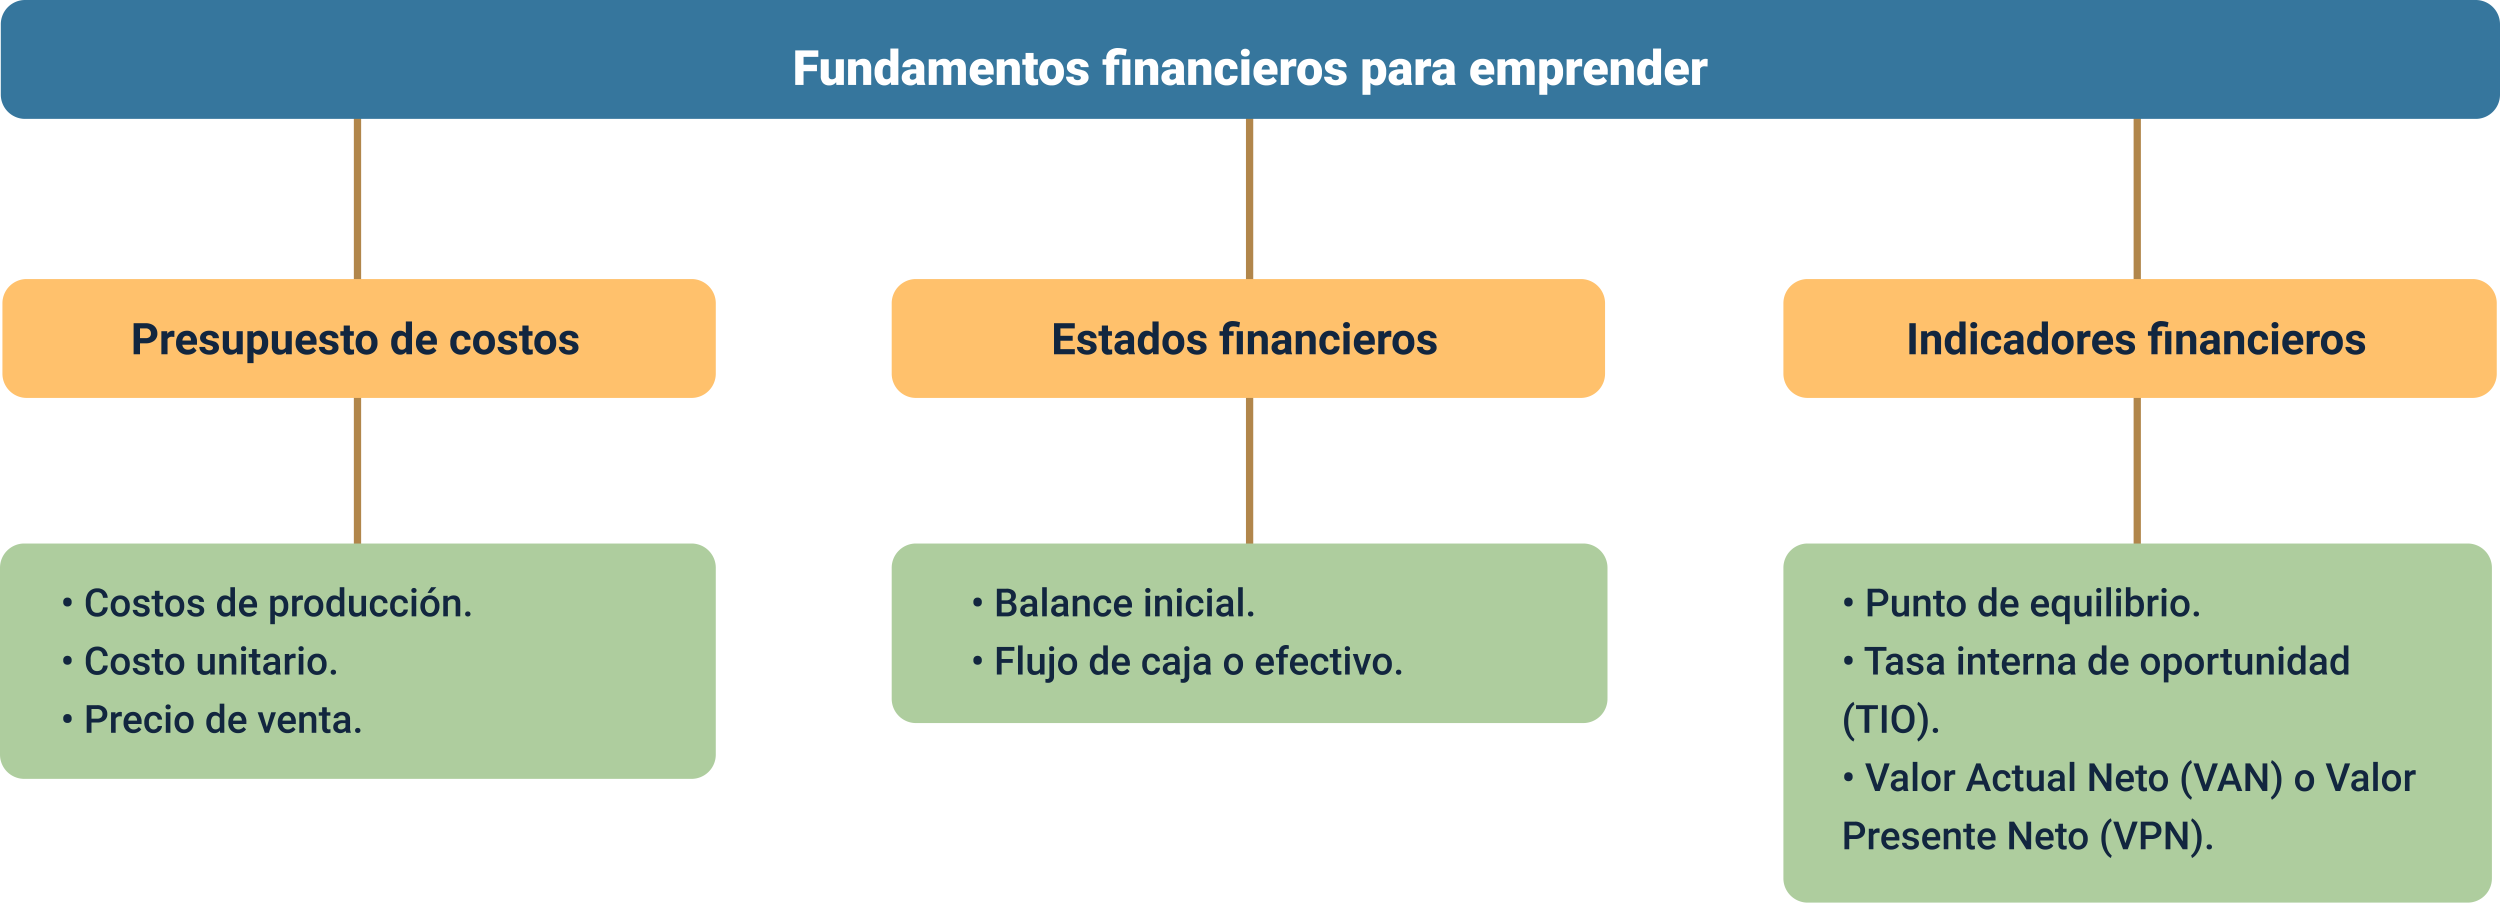 <svg xmlns="http://www.w3.org/2000/svg" xmlns:xlink="http://www.w3.org/1999/xlink" width="1030.333" height="372" viewBox="0 0 1030.333 372">
  <defs>
    <filter id="Trazado_894647" x="318.745" y="10.795" width="394.045" height="37.268" filterUnits="userSpaceOnUse">
      <feOffset dy="3" input="SourceAlpha"/>
      <feGaussianBlur stdDeviation="3" result="blur"/>
      <feFlood flood-opacity="0.161"/>
      <feComposite operator="in" in2="blur"/>
      <feComposite in="SourceGraphic"/>
    </filter>
  </defs>
  <g id="Grupo_1103051" data-name="Grupo 1103051" transform="translate(-285 -604)">
    <path id="Trazado_892461" data-name="Trazado 892461" d="M0,0H220.064" transform="translate(800 650.897) rotate(90)" fill="none" stroke="#b1864b" stroke-linecap="square" stroke-width="3"/>
    <path id="Trazado_892599" data-name="Trazado 892599" d="M0,0H268.494" transform="translate(1165.833 650.897) rotate(90)" fill="none" stroke="#b1864b" stroke-linecap="square" stroke-width="3"/>
    <path id="Trazado_892598" data-name="Trazado 892598" d="M0,0H268.494" transform="translate(432.333 650.897) rotate(90)" fill="none" stroke="#b1864b" stroke-linecap="square" stroke-width="3"/>
    <path id="Trazado_894642" data-name="Trazado 894642" d="M10,0H285a10,10,0,0,1,10,10V87a10,10,0,0,1-10,10H10A10,10,0,0,1,0,87V10A10,10,0,0,1,10,0Z" transform="translate(285 828)" fill="#aecd9e"/>
    <path id="Trazado_894638" data-name="Trazado 894638" d="M10,0H282a10,10,0,0,1,10,10V138a10,10,0,0,1-10,10H10A10,10,0,0,1,0,138V10A10,10,0,0,1,10,0Z" transform="translate(1020 828)" fill="#aecd9e"/>
    <path id="Trazado_894639" data-name="Trazado 894639" d="M10,0H285a10,10,0,0,1,10,10V64a10,10,0,0,1-10,10H10A10,10,0,0,1,0,64V10A10,10,0,0,1,10,0Z" transform="translate(652.5 828)" fill="#aecd9e"/>
    <path id="Trazado_894643" data-name="Trazado 894643" d="M10,0H284a10,10,0,0,1,10,10V39a10,10,0,0,1-10,10H10A10,10,0,0,1,0,39V10A10,10,0,0,1,10,0Z" transform="translate(286 719)" fill="#ffc16c"/>
    <path id="Trazado_894644" data-name="Trazado 894644" d="M25.7,12.491V17H23.063V4.2h4.992a5.776,5.776,0,0,1,2.536.527,3.886,3.886,0,0,1,1.683,1.5,4.178,4.178,0,0,1,.589,2.21,3.674,3.674,0,0,1-1.288,2.966,5.363,5.363,0,0,1-3.564,1.085Zm0-2.136h2.355a2.316,2.316,0,0,0,1.6-.492A1.79,1.79,0,0,0,30.2,8.457a2.111,2.111,0,0,0-.554-1.521,2.068,2.068,0,0,0-1.529-.6H25.7Zm14.15-.483a6.9,6.9,0,0,0-.914-.07,1.86,1.86,0,0,0-1.89.976V17h-2.54V7.49h2.4l.07,1.134a2.354,2.354,0,0,1,2.118-1.31,2.662,2.662,0,0,1,.791.114Zm5.432,7.3a4.668,4.668,0,0,1-3.406-1.283,4.561,4.561,0,0,1-1.314-3.419v-.246a5.745,5.745,0,0,1,.554-2.562,4.064,4.064,0,0,1,1.569-1.74A4.4,4.4,0,0,1,45,7.314a3.947,3.947,0,0,1,3.072,1.23,5,5,0,0,1,1.121,3.489v1.037H43.137a2.36,2.36,0,0,0,.743,1.494,2.245,2.245,0,0,0,1.569.563,2.742,2.742,0,0,0,2.294-1.063l1.248,1.4a3.813,3.813,0,0,1-1.547,1.261A5.075,5.075,0,0,1,45.282,17.176Zm-.29-7.813a1.587,1.587,0,0,0-1.226.512,2.651,2.651,0,0,0-.6,1.466H46.7v-.2a1.891,1.891,0,0,0-.457-1.311A1.638,1.638,0,0,0,44.992,9.362Zm10.793,5.01a.818.818,0,0,0-.461-.734,5.241,5.241,0,0,0-1.481-.479q-3.393-.712-3.393-2.883A2.613,2.613,0,0,1,51.5,8.163a4.237,4.237,0,0,1,2.747-.848,4.56,4.56,0,0,1,2.9.853,2.687,2.687,0,0,1,1.085,2.215h-2.54a1.229,1.229,0,0,0-.352-.9,1.488,1.488,0,0,0-1.1-.356,1.52,1.52,0,0,0-.993.29.916.916,0,0,0-.352.738.783.783,0,0,0,.4.681,4.114,4.114,0,0,0,1.349.448,11.019,11.019,0,0,1,1.6.426,2.628,2.628,0,0,1,2.013,2.558,2.481,2.481,0,0,1-1.116,2.1,4.815,4.815,0,0,1-2.883.8,5.029,5.029,0,0,1-2.123-.426,3.561,3.561,0,0,1-1.455-1.169,2.716,2.716,0,0,1-.527-1.6h2.408a1.326,1.326,0,0,0,.5,1.037,1.987,1.987,0,0,0,1.248.36,1.839,1.839,0,0,0,1.1-.277A.861.861,0,0,0,55.785,14.372Zm9.8,1.661a3.185,3.185,0,0,1-2.6,1.143,3,3,0,0,1-2.333-.879,3.752,3.752,0,0,1-.822-2.575V7.49h2.54v6.151q0,1.487,1.354,1.487a1.834,1.834,0,0,0,1.775-.9V7.49h2.549V17H65.655Zm12.938-3.7a5.7,5.7,0,0,1-1,3.52,3.2,3.2,0,0,1-2.694,1.323,2.963,2.963,0,0,1-2.329-1v4.482h-2.54V7.49h2.355l.088.932a2.985,2.985,0,0,1,2.408-1.107,3.22,3.22,0,0,1,2.733,1.3,5.858,5.858,0,0,1,.976,3.586Zm-2.54-.194a3.763,3.763,0,0,0-.47-2.054,1.53,1.53,0,0,0-1.367-.723,1.662,1.662,0,0,0-1.644.917v3.906a1.691,1.691,0,0,0,1.661.943Q75.982,15.128,75.982,12.139Zm9.809,3.894a3.185,3.185,0,0,1-2.6,1.143,3,3,0,0,1-2.333-.879,3.752,3.752,0,0,1-.822-2.575V7.49h2.54v6.151q0,1.487,1.354,1.487a1.834,1.834,0,0,0,1.775-.9V7.49h2.549V17H85.861Zm8.754,1.143a4.668,4.668,0,0,1-3.406-1.283,4.561,4.561,0,0,1-1.314-3.419v-.246a5.745,5.745,0,0,1,.554-2.562,4.064,4.064,0,0,1,1.569-1.74,4.4,4.4,0,0,1,2.316-.611,3.947,3.947,0,0,1,3.072,1.23,5,5,0,0,1,1.121,3.489v1.037H92.4a2.36,2.36,0,0,0,.743,1.494,2.245,2.245,0,0,0,1.569.563,2.742,2.742,0,0,0,2.294-1.063l1.248,1.4a3.813,3.813,0,0,1-1.547,1.261A5.075,5.075,0,0,1,94.544,17.176Zm-.29-7.813a1.587,1.587,0,0,0-1.226.512,2.651,2.651,0,0,0-.6,1.466h3.533v-.2A1.891,1.891,0,0,0,95.5,9.826,1.638,1.638,0,0,0,94.254,9.362Zm10.793,5.01a.818.818,0,0,0-.461-.734,5.241,5.241,0,0,0-1.481-.479q-3.393-.712-3.393-2.883a2.613,2.613,0,0,1,1.05-2.114,4.237,4.237,0,0,1,2.747-.848,4.56,4.56,0,0,1,2.9.853,2.687,2.687,0,0,1,1.085,2.215h-2.54a1.229,1.229,0,0,0-.352-.9,1.488,1.488,0,0,0-1.1-.356,1.52,1.52,0,0,0-.993.29.916.916,0,0,0-.352.738.783.783,0,0,0,.4.681,4.114,4.114,0,0,0,1.349.448,11.019,11.019,0,0,1,1.6.426,2.628,2.628,0,0,1,2.013,2.558,2.481,2.481,0,0,1-1.116,2.1,4.815,4.815,0,0,1-2.883.8,5.029,5.029,0,0,1-2.123-.426,3.561,3.561,0,0,1-1.455-1.169,2.716,2.716,0,0,1-.527-1.6h2.408a1.326,1.326,0,0,0,.5,1.037,1.987,1.987,0,0,0,1.248.36,1.839,1.839,0,0,0,1.1-.277A.861.861,0,0,0,105.047,14.372Zm7.146-9.22V7.49h1.626V9.354h-1.626V14.1a1.133,1.133,0,0,0,.2.756,1.015,1.015,0,0,0,.773.229,4.051,4.051,0,0,0,.747-.062v1.925a5.229,5.229,0,0,1-1.538.229,2.425,2.425,0,0,1-2.725-2.7V9.354h-1.389V7.49h1.389V5.152Zm2.382,7a5.64,5.64,0,0,1,.545-2.522,3.989,3.989,0,0,1,1.569-1.714,4.577,4.577,0,0,1,2.377-.606,4.33,4.33,0,0,1,3.142,1.178,4.727,4.727,0,0,1,1.358,3.2l.018.65a4.97,4.97,0,0,1-1.222,3.511,4.735,4.735,0,0,1-6.561,0,5.058,5.058,0,0,1-1.226-3.586Zm2.54.18a3.555,3.555,0,0,0,.51,2.073,1.831,1.831,0,0,0,2.9.009,3.89,3.89,0,0,0,.519-2.267,3.519,3.519,0,0,0-.519-2.06,1.686,1.686,0,0,0-1.459-.731,1.658,1.658,0,0,0-1.441.726A3.955,3.955,0,0,0,117.115,12.338Zm12.12-.163a5.731,5.731,0,0,1,1-3.542,3.237,3.237,0,0,1,2.729-1.318,2.913,2.913,0,0,1,2.294,1.037V3.5H137.8V17H135.51l-.123-1.011a2.989,2.989,0,0,1-2.443,1.187,3.228,3.228,0,0,1-2.694-1.323A5.916,5.916,0,0,1,129.235,12.175Zm2.54.181a3.775,3.775,0,0,0,.466,2.057,1.516,1.516,0,0,0,1.354.715,1.7,1.7,0,0,0,1.661-1V10.36a1.675,1.675,0,0,0-1.644-1Q131.775,9.362,131.775,12.356Zm12.375,4.82a4.668,4.668,0,0,1-3.406-1.283,4.561,4.561,0,0,1-1.314-3.419v-.246a5.745,5.745,0,0,1,.554-2.562,4.064,4.064,0,0,1,1.569-1.74,4.4,4.4,0,0,1,2.316-.611,3.947,3.947,0,0,1,3.072,1.23,5,5,0,0,1,1.121,3.489v1.037h-6.056a2.36,2.36,0,0,0,.743,1.494,2.245,2.245,0,0,0,1.569.563,2.742,2.742,0,0,0,2.294-1.063l1.248,1.4a3.813,3.813,0,0,1-1.547,1.261A5.075,5.075,0,0,1,144.15,17.176Zm-.29-7.813a1.587,1.587,0,0,0-1.226.512,2.651,2.651,0,0,0-.6,1.466h3.533v-.2a1.891,1.891,0,0,0-.457-1.311A1.638,1.638,0,0,0,143.86,9.362Zm14.08,5.766a1.666,1.666,0,0,0,1.143-.387,1.355,1.355,0,0,0,.457-1.028h2.382a3.258,3.258,0,0,1-.527,1.771,3.48,3.48,0,0,1-1.419,1.248,4.442,4.442,0,0,1-1.991.444,4.129,4.129,0,0,1-3.217-1.3,5.13,5.13,0,0,1-1.178-3.582v-.167a5.071,5.071,0,0,1,1.169-3.507,4.08,4.08,0,0,1,3.208-1.31,4,4,0,0,1,2.861,1.015,3.594,3.594,0,0,1,1.094,2.7H159.54a1.745,1.745,0,0,0-.457-1.206,1.7,1.7,0,0,0-2.5.183,3.749,3.749,0,0,0-.453,2.1v.264a3.8,3.8,0,0,0,.448,2.113A1.549,1.549,0,0,0,157.94,15.128Zm5.036-2.971a5.64,5.64,0,0,1,.545-2.522,3.989,3.989,0,0,1,1.569-1.714,4.577,4.577,0,0,1,2.377-.606,4.33,4.33,0,0,1,3.142,1.178,4.727,4.727,0,0,1,1.358,3.2l.018.65a4.97,4.97,0,0,1-1.222,3.511,4.735,4.735,0,0,1-6.561,0,5.058,5.058,0,0,1-1.226-3.586Zm2.54.18a3.555,3.555,0,0,0,.51,2.073,1.831,1.831,0,0,0,2.9.009,3.89,3.89,0,0,0,.519-2.267,3.519,3.519,0,0,0-.519-2.06,1.686,1.686,0,0,0-1.459-.731,1.658,1.658,0,0,0-1.441.726A3.955,3.955,0,0,0,165.516,12.338ZM178.7,14.372a.818.818,0,0,0-.461-.734,5.241,5.241,0,0,0-1.481-.479q-3.393-.712-3.393-2.883a2.613,2.613,0,0,1,1.05-2.114,4.237,4.237,0,0,1,2.747-.848,4.56,4.56,0,0,1,2.9.853,2.687,2.687,0,0,1,1.085,2.215H178.6a1.229,1.229,0,0,0-.352-.9,1.488,1.488,0,0,0-1.1-.356,1.52,1.52,0,0,0-.993.29.916.916,0,0,0-.352.738.783.783,0,0,0,.4.681,4.114,4.114,0,0,0,1.349.448,11.019,11.019,0,0,1,1.6.426,2.628,2.628,0,0,1,2.013,2.558,2.481,2.481,0,0,1-1.116,2.1,4.815,4.815,0,0,1-2.883.8,5.029,5.029,0,0,1-2.123-.426,3.561,3.561,0,0,1-1.455-1.169,2.716,2.716,0,0,1-.527-1.6h2.408a1.326,1.326,0,0,0,.5,1.037,1.987,1.987,0,0,0,1.248.36,1.839,1.839,0,0,0,1.1-.277A.861.861,0,0,0,178.7,14.372Zm7.146-9.22V7.49h1.626V9.354h-1.626V14.1a1.133,1.133,0,0,0,.2.756,1.015,1.015,0,0,0,.773.229,4.051,4.051,0,0,0,.747-.062v1.925a5.229,5.229,0,0,1-1.538.229,2.425,2.425,0,0,1-2.725-2.7V9.354h-1.389V7.49h1.389V5.152Zm2.382,7a5.64,5.64,0,0,1,.545-2.522,3.989,3.989,0,0,1,1.569-1.714,4.577,4.577,0,0,1,2.377-.606,4.33,4.33,0,0,1,3.142,1.178,4.727,4.727,0,0,1,1.358,3.2l.018.65a4.97,4.97,0,0,1-1.222,3.511,4.735,4.735,0,0,1-6.561,0,5.058,5.058,0,0,1-1.226-3.586Zm2.54.18a3.555,3.555,0,0,0,.51,2.073,1.831,1.831,0,0,0,2.9.009,3.89,3.89,0,0,0,.519-2.267,3.519,3.519,0,0,0-.519-2.06,1.686,1.686,0,0,0-1.459-.731,1.658,1.658,0,0,0-1.441.726A3.955,3.955,0,0,0,190.767,12.338Zm13.184,2.035a.818.818,0,0,0-.461-.734,5.241,5.241,0,0,0-1.481-.479q-3.393-.712-3.393-2.883a2.613,2.613,0,0,1,1.05-2.114,4.237,4.237,0,0,1,2.747-.848,4.56,4.56,0,0,1,2.9.853,2.687,2.687,0,0,1,1.085,2.215h-2.54a1.229,1.229,0,0,0-.352-.9,1.488,1.488,0,0,0-1.1-.356,1.52,1.52,0,0,0-.993.29.916.916,0,0,0-.352.738.783.783,0,0,0,.4.681,4.114,4.114,0,0,0,1.349.448,11.019,11.019,0,0,1,1.6.426,2.628,2.628,0,0,1,2.013,2.558,2.481,2.481,0,0,1-1.116,2.1,4.815,4.815,0,0,1-2.883.8,5.029,5.029,0,0,1-2.123-.426,3.561,3.561,0,0,1-1.455-1.169,2.716,2.716,0,0,1-.527-1.6h2.408a1.326,1.326,0,0,0,.5,1.037,1.987,1.987,0,0,0,1.248.36,1.839,1.839,0,0,0,1.1-.277A.861.861,0,0,0,203.951,14.372Z" transform="translate(317 733)" fill="#12263f"/>
    <path id="Trazado_894645" data-name="Trazado 894645" d="M1.063,8.977a1.644,1.644,0,0,1,.473-1.215,1.7,1.7,0,0,1,1.254-.473,1.713,1.713,0,0,1,1.273.473A1.682,1.682,0,0,1,4.531,9v.289a1.623,1.623,0,0,1-.465,1.2,1.715,1.715,0,0,1-1.27.465A1.734,1.734,0,0,1,1.551,10.5a1.6,1.6,0,0,1-.488-1.176ZM19.406,11.3a4.107,4.107,0,0,1-1.344,2.84,4.581,4.581,0,0,1-3.117,1.02,4.436,4.436,0,0,1-2.395-.645,4.231,4.231,0,0,1-1.6-1.832,6.611,6.611,0,0,1-.586-2.758V8.859a6.659,6.659,0,0,1,.57-2.836,4.3,4.3,0,0,1,1.637-1.891,4.566,4.566,0,0,1,2.465-.664,4.4,4.4,0,0,1,3.031,1.02,4.26,4.26,0,0,1,1.336,2.887H17.438a2.81,2.81,0,0,0-.715-1.77,2.363,2.363,0,0,0-1.684-.543A2.308,2.308,0,0,0,13.059,6a4.709,4.709,0,0,0-.707,2.764V9.778a5,5,0,0,0,.66,2.815,2.191,2.191,0,0,0,1.934.97,2.555,2.555,0,0,0,1.75-.523,2.729,2.729,0,0,0,.742-1.742Zm1.227-.6a4.984,4.984,0,0,1,.492-2.238,3.6,3.6,0,0,1,1.383-1.531,3.9,3.9,0,0,1,2.047-.535,3.692,3.692,0,0,1,2.777,1.1,4.333,4.333,0,0,1,1.152,2.922l.008.445a5.029,5.029,0,0,1-.48,2.234,3.551,3.551,0,0,1-1.375,1.523,3.925,3.925,0,0,1-2.066.539,3.667,3.667,0,0,1-2.863-1.191,4.563,4.563,0,0,1-1.074-3.176Zm1.9.164A3.406,3.406,0,0,0,23.07,12.9a1.752,1.752,0,0,0,1.5.738,1.733,1.733,0,0,0,1.5-.75,3.762,3.762,0,0,0,.535-2.2,3.362,3.362,0,0,0-.551-2.031,1.856,1.856,0,0,0-2.973-.012A3.691,3.691,0,0,0,22.531,10.859Zm12.3,1.844a.861.861,0,0,0-.418-.773,4.445,4.445,0,0,0-1.387-.469,7.129,7.129,0,0,1-1.617-.516,2.158,2.158,0,0,1-1.422-1.992,2.25,2.25,0,0,1,.922-1.828,3.644,3.644,0,0,1,2.344-.734,3.792,3.792,0,0,1,2.449.75,2.38,2.38,0,0,1,.934,1.945h-1.9a1.17,1.17,0,0,0-.406-.91,1.557,1.557,0,0,0-1.078-.363,1.682,1.682,0,0,0-1.02.289.911.911,0,0,0-.395.773.769.769,0,0,0,.367.68,5.049,5.049,0,0,0,1.484.488,7.027,7.027,0,0,1,1.754.586,2.484,2.484,0,0,1,.945.816A2.082,2.082,0,0,1,36.7,12.6a2.2,2.2,0,0,1-.945,1.848,4.031,4.031,0,0,1-2.477.707,4.371,4.371,0,0,1-1.852-.375,3.047,3.047,0,0,1-1.266-1.031,2.441,2.441,0,0,1-.453-1.414h1.844a1.338,1.338,0,0,0,.508,1.035,1.973,1.973,0,0,0,1.242.363,1.92,1.92,0,0,0,1.141-.285A.883.883,0,0,0,34.836,12.7Zm5.9-8.211V6.547h1.492V7.953H40.734v4.719a1.039,1.039,0,0,0,.191.7.888.888,0,0,0,.684.215,2.924,2.924,0,0,0,.664-.078v1.469a4.676,4.676,0,0,1-1.25.18q-2.187,0-2.187-2.414V7.953H37.445V6.547h1.391V4.492Zm2.352,6.2a4.984,4.984,0,0,1,.492-2.238,3.6,3.6,0,0,1,1.383-1.531,3.9,3.9,0,0,1,2.047-.535,3.692,3.692,0,0,1,2.777,1.1,4.333,4.333,0,0,1,1.152,2.922l.008.445a5.029,5.029,0,0,1-.48,2.234,3.551,3.551,0,0,1-1.375,1.523,3.925,3.925,0,0,1-2.066.539,3.667,3.667,0,0,1-2.863-1.191,4.563,4.563,0,0,1-1.074-3.176Zm1.9.164a3.406,3.406,0,0,0,.539,2.043,1.752,1.752,0,0,0,1.5.738,1.733,1.733,0,0,0,1.5-.75,3.762,3.762,0,0,0,.535-2.2A3.362,3.362,0,0,0,48.5,8.664a1.856,1.856,0,0,0-2.973-.012A3.691,3.691,0,0,0,44.984,10.859Zm12.3,1.844a.861.861,0,0,0-.418-.773,4.445,4.445,0,0,0-1.387-.469,7.129,7.129,0,0,1-1.617-.516,2.158,2.158,0,0,1-1.422-1.992,2.25,2.25,0,0,1,.922-1.828,3.644,3.644,0,0,1,2.344-.734,3.792,3.792,0,0,1,2.449.75,2.38,2.38,0,0,1,.934,1.945H57.2a1.17,1.17,0,0,0-.406-.91,1.557,1.557,0,0,0-1.078-.363,1.682,1.682,0,0,0-1.02.289.911.911,0,0,0-.395.773.769.769,0,0,0,.367.68,5.049,5.049,0,0,0,1.484.488,7.027,7.027,0,0,1,1.754.586,2.484,2.484,0,0,1,.945.816,2.082,2.082,0,0,1,.309,1.156,2.2,2.2,0,0,1-.945,1.848,4.031,4.031,0,0,1-2.477.707,4.371,4.371,0,0,1-1.852-.375,3.047,3.047,0,0,1-1.266-1.031,2.441,2.441,0,0,1-.453-1.414h1.844a1.338,1.338,0,0,0,.508,1.035,1.973,1.973,0,0,0,1.242.363,1.92,1.92,0,0,0,1.141-.285A.883.883,0,0,0,57.289,12.7Zm7.148-1.992a5.026,5.026,0,0,1,.906-3.137,2.9,2.9,0,0,1,2.43-1.184,2.759,2.759,0,0,1,2.172.938V3h1.9V15H70.125l-.094-.875a2.8,2.8,0,0,1-2.273,1.031,2.887,2.887,0,0,1-2.4-1.2A5.21,5.21,0,0,1,64.438,10.711Zm1.9.164a3.519,3.519,0,0,0,.5,2.012,1.61,1.61,0,0,0,1.41.723,1.793,1.793,0,0,0,1.7-1.039V8.961a1.766,1.766,0,0,0-1.687-1.016,1.622,1.622,0,0,0-1.422.73A3.918,3.918,0,0,0,66.336,10.875Zm11.211,4.281a3.928,3.928,0,0,1-2.926-1.137A4.124,4.124,0,0,1,73.5,10.992v-.234A5.072,5.072,0,0,1,73.988,8.5a3.716,3.716,0,0,1,1.371-1.551,3.625,3.625,0,0,1,1.969-.555A3.318,3.318,0,0,1,80,7.492a4.658,4.658,0,0,1,.941,3.117v.766H75.414a2.539,2.539,0,0,0,.7,1.656,2.1,2.1,0,0,0,1.543.609,2.571,2.571,0,0,0,2.125-1.055l1.023.977a3.418,3.418,0,0,1-1.355,1.176A4.244,4.244,0,0,1,77.547,15.156ZM77.32,7.914a1.6,1.6,0,0,0-1.262.547,2.835,2.835,0,0,0-.613,1.523h3.617V9.844A2.307,2.307,0,0,0,78.555,8.4,1.586,1.586,0,0,0,77.32,7.914ZM93.8,10.859a5.033,5.033,0,0,1-.891,3.129,3.094,3.094,0,0,1-4.617.254V18.25h-1.9V6.547h1.75l.078.859a2.788,2.788,0,0,1,2.273-1.016,2.881,2.881,0,0,1,2.426,1.152,5.167,5.167,0,0,1,.879,3.2ZM91.906,10.7a3.526,3.526,0,0,0-.5-2.008,1.638,1.638,0,0,0-1.441-.742,1.747,1.747,0,0,0-1.672.961v3.75a1.763,1.763,0,0,0,1.688.984,1.636,1.636,0,0,0,1.418-.73A3.881,3.881,0,0,0,91.906,10.7Zm7.922-2.414a4.7,4.7,0,0,0-.773-.062,1.741,1.741,0,0,0-1.758,1V15H95.4V6.547h1.813l.047.945a2.139,2.139,0,0,1,1.906-1.1,1.777,1.777,0,0,1,.672.109Zm.563,2.414a4.984,4.984,0,0,1,.492-2.238,3.6,3.6,0,0,1,1.383-1.531,3.9,3.9,0,0,1,2.047-.535,3.692,3.692,0,0,1,2.777,1.1,4.333,4.333,0,0,1,1.152,2.922l.008.445a5.029,5.029,0,0,1-.48,2.234,3.551,3.551,0,0,1-1.375,1.523,3.925,3.925,0,0,1-2.066.539,3.667,3.667,0,0,1-2.863-1.191,4.563,4.563,0,0,1-1.074-3.176Zm1.9.164a3.406,3.406,0,0,0,.539,2.043,1.752,1.752,0,0,0,1.5.738,1.733,1.733,0,0,0,1.5-.75,3.762,3.762,0,0,0,.535-2.2,3.362,3.362,0,0,0-.551-2.031,1.856,1.856,0,0,0-2.973-.012A3.691,3.691,0,0,0,102.289,10.859Zm7.211-.148a5.026,5.026,0,0,1,.906-3.137,2.9,2.9,0,0,1,2.43-1.184,2.759,2.759,0,0,1,2.172.938V3h1.9V15h-1.719l-.094-.875a2.8,2.8,0,0,1-2.273,1.031,2.887,2.887,0,0,1-2.4-1.2A5.21,5.21,0,0,1,109.5,10.711Zm1.9.164a3.519,3.519,0,0,0,.5,2.012,1.61,1.61,0,0,0,1.41.723,1.793,1.793,0,0,0,1.7-1.039V8.961a1.766,1.766,0,0,0-1.687-1.016,1.622,1.622,0,0,0-1.422.73A3.918,3.918,0,0,0,111.4,10.875Zm12.609,3.3a2.944,2.944,0,0,1-2.375.984,2.624,2.624,0,0,1-2.082-.8,3.423,3.423,0,0,1-.707-2.328V6.547h1.9V12q0,1.609,1.336,1.609a1.876,1.876,0,0,0,1.867-.992V6.547h1.9V15h-1.789Zm7.242-.531a1.716,1.716,0,0,0,1.18-.414,1.415,1.415,0,0,0,.5-1.023h1.789a2.788,2.788,0,0,1-.492,1.473,3.228,3.228,0,0,1-1.25,1.082,3.725,3.725,0,0,1-1.7.4,3.6,3.6,0,0,1-2.812-1.148,4.555,4.555,0,0,1-1.039-3.172v-.2a4.479,4.479,0,0,1,1.031-3.09,3.571,3.571,0,0,1,2.813-1.16,3.473,3.473,0,0,1,2.457.879,3.148,3.148,0,0,1,1,2.309H132.93a1.738,1.738,0,0,0-.5-1.2,1.6,1.6,0,0,0-1.184-.469,1.671,1.671,0,0,0-1.422.668,3.408,3.408,0,0,0-.508,2.027v.3a3.465,3.465,0,0,0,.5,2.051A1.669,1.669,0,0,0,131.25,13.641Zm8.375,0a1.716,1.716,0,0,0,1.18-.414,1.415,1.415,0,0,0,.5-1.023h1.789a2.788,2.788,0,0,1-.492,1.473,3.228,3.228,0,0,1-1.25,1.082,3.725,3.725,0,0,1-1.7.4,3.6,3.6,0,0,1-2.812-1.148,4.555,4.555,0,0,1-1.039-3.172v-.2a4.479,4.479,0,0,1,1.031-3.09,3.571,3.571,0,0,1,2.813-1.16,3.473,3.473,0,0,1,2.457.879,3.148,3.148,0,0,1,1,2.309H141.3a1.738,1.738,0,0,0-.5-1.2,1.6,1.6,0,0,0-1.184-.469,1.671,1.671,0,0,0-1.422.668,3.408,3.408,0,0,0-.508,2.027v.3a3.465,3.465,0,0,0,.5,2.051A1.669,1.669,0,0,0,139.625,13.641ZM146.547,15h-1.9V6.547h1.9ZM144.531,4.344a1.02,1.02,0,0,1,.277-.732,1.043,1.043,0,0,1,.793-.291,1.056,1.056,0,0,1,.8.291,1.012,1.012,0,0,1,.281.732.988.988,0,0,1-.281.72,1.064,1.064,0,0,1-.8.287,1.051,1.051,0,0,1-.793-.287A1,1,0,0,1,144.531,4.344Zm3.727,6.352a4.984,4.984,0,0,1,.492-2.238,3.6,3.6,0,0,1,1.383-1.531,3.9,3.9,0,0,1,2.047-.535,3.692,3.692,0,0,1,2.777,1.1,4.333,4.333,0,0,1,1.152,2.922l.008.445a5.029,5.029,0,0,1-.48,2.234,3.551,3.551,0,0,1-1.375,1.523,3.925,3.925,0,0,1-2.066.539,3.667,3.667,0,0,1-2.863-1.191,4.563,4.563,0,0,1-1.074-3.176Zm1.9.164A3.406,3.406,0,0,0,150.7,12.9a1.752,1.752,0,0,0,1.5.738,1.733,1.733,0,0,0,1.5-.75,3.762,3.762,0,0,0,.535-2.2,3.362,3.362,0,0,0-.551-2.031,1.856,1.856,0,0,0-2.973-.012A3.691,3.691,0,0,0,150.156,10.859ZM152.7,3h2.164L152.7,5.367l-1.523,0Zm6.781,3.547.055.977A3.039,3.039,0,0,1,162,6.391q2.641,0,2.688,3.023V15h-1.9V9.523a1.741,1.741,0,0,0-.348-1.191,1.462,1.462,0,0,0-1.137-.387,1.829,1.829,0,0,0-1.711,1.039V15h-1.9V6.547ZM167.8,13a1.084,1.084,0,0,1,.82.3,1.045,1.045,0,0,1,.289.754,1.008,1.008,0,0,1-.289.738,1.28,1.28,0,0,1-1.625,0,.991.991,0,0,1-.3-.742,1.045,1.045,0,0,1,.289-.754A1.074,1.074,0,0,1,167.8,13ZM1.063,32.977a1.644,1.644,0,0,1,.473-1.215,1.7,1.7,0,0,1,1.254-.473,1.713,1.713,0,0,1,1.273.473A1.682,1.682,0,0,1,4.531,33v.289a1.623,1.623,0,0,1-.465,1.2,1.715,1.715,0,0,1-1.27.465A1.734,1.734,0,0,1,1.551,34.5a1.6,1.6,0,0,1-.488-1.176ZM19.406,35.3a4.107,4.107,0,0,1-1.344,2.84,4.581,4.581,0,0,1-3.117,1.02,4.436,4.436,0,0,1-2.395-.645,4.231,4.231,0,0,1-1.6-1.832,6.611,6.611,0,0,1-.586-2.758V32.859a6.659,6.659,0,0,1,.57-2.836,4.3,4.3,0,0,1,1.637-1.891,4.566,4.566,0,0,1,2.465-.664,4.4,4.4,0,0,1,3.031,1.02,4.26,4.26,0,0,1,1.336,2.887H17.438a2.81,2.81,0,0,0-.715-1.77,2.363,2.363,0,0,0-1.684-.543,2.308,2.308,0,0,0-1.98.942,4.709,4.709,0,0,0-.707,2.764v1.009a5,5,0,0,0,.66,2.815,2.191,2.191,0,0,0,1.934.97,2.555,2.555,0,0,0,1.75-.523,2.729,2.729,0,0,0,.742-1.742Zm1.227-.6a4.984,4.984,0,0,1,.492-2.238,3.6,3.6,0,0,1,1.383-1.531,3.9,3.9,0,0,1,2.047-.535,3.692,3.692,0,0,1,2.777,1.1,4.333,4.333,0,0,1,1.152,2.922l.008.445a5.029,5.029,0,0,1-.48,2.234,3.551,3.551,0,0,1-1.375,1.523,3.925,3.925,0,0,1-2.066.539,3.667,3.667,0,0,1-2.863-1.191,4.563,4.563,0,0,1-1.074-3.176Zm1.9.164A3.406,3.406,0,0,0,23.07,36.9a1.752,1.752,0,0,0,1.5.738,1.733,1.733,0,0,0,1.5-.75,3.762,3.762,0,0,0,.535-2.2,3.362,3.362,0,0,0-.551-2.031,1.856,1.856,0,0,0-2.973-.012A3.691,3.691,0,0,0,22.531,34.859Zm12.3,1.844a.861.861,0,0,0-.418-.773,4.445,4.445,0,0,0-1.387-.469,7.129,7.129,0,0,1-1.617-.516,2.158,2.158,0,0,1-1.422-1.992,2.25,2.25,0,0,1,.922-1.828,3.644,3.644,0,0,1,2.344-.734,3.792,3.792,0,0,1,2.449.75,2.38,2.38,0,0,1,.934,1.945h-1.9a1.17,1.17,0,0,0-.406-.91,1.557,1.557,0,0,0-1.078-.363,1.682,1.682,0,0,0-1.02.289.911.911,0,0,0-.395.773.769.769,0,0,0,.367.68,5.049,5.049,0,0,0,1.484.488,7.027,7.027,0,0,1,1.754.586,2.484,2.484,0,0,1,.945.816A2.082,2.082,0,0,1,36.7,36.6a2.2,2.2,0,0,1-.945,1.848,4.031,4.031,0,0,1-2.477.707,4.371,4.371,0,0,1-1.852-.375,3.047,3.047,0,0,1-1.266-1.031,2.441,2.441,0,0,1-.453-1.414h1.844a1.338,1.338,0,0,0,.508,1.035,1.973,1.973,0,0,0,1.242.363,1.92,1.92,0,0,0,1.141-.285A.883.883,0,0,0,34.836,36.7Zm5.9-8.211v2.055h1.492v1.406H40.734v4.719a1.039,1.039,0,0,0,.191.7.888.888,0,0,0,.684.215,2.925,2.925,0,0,0,.664-.078v1.469a4.676,4.676,0,0,1-1.25.18q-2.187,0-2.187-2.414V31.953H37.445V30.547h1.391V28.492Zm2.352,6.2a4.984,4.984,0,0,1,.492-2.238,3.6,3.6,0,0,1,1.383-1.531,3.9,3.9,0,0,1,2.047-.535,3.692,3.692,0,0,1,2.777,1.1,4.333,4.333,0,0,1,1.152,2.922l.008.445a5.029,5.029,0,0,1-.48,2.234,3.551,3.551,0,0,1-1.375,1.523,3.925,3.925,0,0,1-2.066.539,3.667,3.667,0,0,1-2.863-1.191,4.563,4.563,0,0,1-1.074-3.176Zm1.9.164a3.406,3.406,0,0,0,.539,2.043,1.752,1.752,0,0,0,1.5.738,1.733,1.733,0,0,0,1.5-.75,3.762,3.762,0,0,0,.535-2.2,3.362,3.362,0,0,0-.551-2.031,1.856,1.856,0,0,0-2.973-.012A3.691,3.691,0,0,0,44.984,34.859Zm16.672,3.313a2.944,2.944,0,0,1-2.375.984,2.624,2.624,0,0,1-2.082-.8,3.423,3.423,0,0,1-.707-2.328V30.547h1.9V36q0,1.609,1.336,1.609a1.876,1.876,0,0,0,1.867-.992v-6.07h1.9V39H61.7Zm5.531-7.625.055.977A3.039,3.039,0,0,1,69.7,30.391q2.641,0,2.688,3.023V39h-1.9V33.523a1.741,1.741,0,0,0-.348-1.191,1.462,1.462,0,0,0-1.137-.387A1.829,1.829,0,0,0,67.3,32.984V39H65.4V30.547ZM76.344,39h-1.9V30.547h1.9ZM74.328,28.344a1.02,1.02,0,0,1,.277-.732,1.043,1.043,0,0,1,.793-.291,1.056,1.056,0,0,1,.8.291,1.012,1.012,0,0,1,.281.732.988.988,0,0,1-.281.72,1.064,1.064,0,0,1-.8.287,1.051,1.051,0,0,1-.793-.287A1,1,0,0,1,74.328,28.344Zm6.461.148v2.055h1.492v1.406H80.789v4.719a1.039,1.039,0,0,0,.191.7.888.888,0,0,0,.684.215,2.925,2.925,0,0,0,.664-.078v1.469a4.676,4.676,0,0,1-1.25.18q-2.188,0-2.187-2.414V31.953H77.5V30.547h1.391V28.492ZM88.781,39a2.93,2.93,0,0,1-.219-.789,3.193,3.193,0,0,1-4.3.219,2.325,2.325,0,0,1-.8-1.8,2.4,2.4,0,0,1,1-2.074,4.865,4.865,0,0,1,2.871-.723H88.5v-.555a1.481,1.481,0,0,0-.367-1.051,1.456,1.456,0,0,0-1.117-.395,1.672,1.672,0,0,0-1.062.324,1,1,0,0,0-.414.824h-1.9a2.107,2.107,0,0,1,.461-1.3,3.071,3.071,0,0,1,1.254-.949,4.4,4.4,0,0,1,1.77-.344,3.547,3.547,0,0,1,2.367.746,2.661,2.661,0,0,1,.906,2.1v3.813a4.321,4.321,0,0,0,.32,1.82V39ZM86.7,37.633a2.159,2.159,0,0,0,1.059-.273,1.827,1.827,0,0,0,.746-.734V35.031H87.477a2.8,2.8,0,0,0-1.586.367,1.189,1.189,0,0,0-.531,1.039,1.109,1.109,0,0,0,.363.871A1.407,1.407,0,0,0,86.7,37.633Zm10.117-5.352a4.7,4.7,0,0,0-.773-.062,1.741,1.741,0,0,0-1.758,1V39h-1.9V30.547H94.2l.047.945a2.139,2.139,0,0,1,1.906-1.1,1.777,1.777,0,0,1,.672.109ZM100.031,39h-1.9V30.547h1.9ZM98.016,28.344a1.02,1.02,0,0,1,.277-.732,1.043,1.043,0,0,1,.793-.291,1.056,1.056,0,0,1,.8.291,1.012,1.012,0,0,1,.281.732.988.988,0,0,1-.281.72,1.064,1.064,0,0,1-.8.287,1.051,1.051,0,0,1-.793-.287A1,1,0,0,1,98.016,28.344Zm3.727,6.352a4.984,4.984,0,0,1,.492-2.238,3.6,3.6,0,0,1,1.383-1.531,3.9,3.9,0,0,1,2.047-.535,3.692,3.692,0,0,1,2.777,1.1,4.333,4.333,0,0,1,1.152,2.922l.008.445a5.029,5.029,0,0,1-.48,2.234,3.551,3.551,0,0,1-1.375,1.523,3.925,3.925,0,0,1-2.066.539,3.667,3.667,0,0,1-2.863-1.191,4.563,4.563,0,0,1-1.074-3.176Zm1.9.164a3.406,3.406,0,0,0,.539,2.043,1.752,1.752,0,0,0,1.5.738,1.733,1.733,0,0,0,1.5-.75,3.762,3.762,0,0,0,.535-2.2,3.362,3.362,0,0,0-.551-2.031,1.856,1.856,0,0,0-2.973-.012A3.691,3.691,0,0,0,103.641,34.859ZM112.391,37a1.084,1.084,0,0,1,.82.3,1.045,1.045,0,0,1,.289.754,1.008,1.008,0,0,1-.289.738,1.28,1.28,0,0,1-1.625,0,.991.991,0,0,1-.3-.742,1.045,1.045,0,0,1,.289-.754A1.074,1.074,0,0,1,112.391,37ZM1.063,56.977a1.644,1.644,0,0,1,.473-1.215,1.7,1.7,0,0,1,1.254-.473,1.713,1.713,0,0,1,1.273.473A1.682,1.682,0,0,1,4.531,57v.289a1.623,1.623,0,0,1-.465,1.2,1.715,1.715,0,0,1-1.27.465A1.734,1.734,0,0,1,1.551,58.5a1.6,1.6,0,0,1-.488-1.176Zm11.641,1.8V63H10.727V51.625h4.352a4.4,4.4,0,0,1,3.027.993,3.34,3.34,0,0,1,1.121,2.628,3.229,3.229,0,0,1-1.1,2.6,4.613,4.613,0,0,1-3.074.931Zm0-1.594h2.375a2.339,2.339,0,0,0,1.609-.5,1.823,1.823,0,0,0,.555-1.434,1.967,1.967,0,0,0-.562-1.473,2.168,2.168,0,0,0-1.547-.566H12.7ZM25.2,56.281a4.7,4.7,0,0,0-.773-.062,1.741,1.741,0,0,0-1.758,1V63h-1.9V54.547h1.813l.047.945a2.139,2.139,0,0,1,1.906-1.1,1.777,1.777,0,0,1,.672.109Zm4.773,6.875a3.928,3.928,0,0,1-2.926-1.137,4.124,4.124,0,0,1-1.121-3.027v-.234A5.072,5.072,0,0,1,26.41,56.5a3.716,3.716,0,0,1,1.371-1.551,3.625,3.625,0,0,1,1.969-.555,3.318,3.318,0,0,1,2.668,1.1,4.658,4.658,0,0,1,.941,3.117v.766H27.836a2.539,2.539,0,0,0,.7,1.656,2.1,2.1,0,0,0,1.543.609A2.571,2.571,0,0,0,32.2,60.586l1.023.977a3.418,3.418,0,0,1-1.355,1.176A4.244,4.244,0,0,1,29.969,63.156Zm-.227-7.242a1.6,1.6,0,0,0-1.262.547,2.835,2.835,0,0,0-.613,1.523h3.617v-.141a2.307,2.307,0,0,0-.508-1.441A1.586,1.586,0,0,0,29.742,55.914ZM38.3,61.641a1.716,1.716,0,0,0,1.18-.414,1.415,1.415,0,0,0,.5-1.023h1.789a2.789,2.789,0,0,1-.492,1.473,3.228,3.228,0,0,1-1.25,1.082,3.725,3.725,0,0,1-1.7.4,3.6,3.6,0,0,1-2.812-1.148,4.555,4.555,0,0,1-1.039-3.172v-.2a4.479,4.479,0,0,1,1.031-3.09,3.571,3.571,0,0,1,2.813-1.16,3.473,3.473,0,0,1,2.457.879,3.148,3.148,0,0,1,1,2.309H39.984a1.738,1.738,0,0,0-.5-1.2,1.6,1.6,0,0,0-1.184-.469,1.671,1.671,0,0,0-1.422.668,3.408,3.408,0,0,0-.508,2.027v.3a3.465,3.465,0,0,0,.5,2.051A1.669,1.669,0,0,0,38.3,61.641ZM45.227,63h-1.9V54.547h1.9ZM43.211,52.344a1.02,1.02,0,0,1,.277-.732,1.043,1.043,0,0,1,.793-.291,1.056,1.056,0,0,1,.8.291,1.012,1.012,0,0,1,.281.732.988.988,0,0,1-.281.72,1.064,1.064,0,0,1-.8.287,1.051,1.051,0,0,1-.793-.287A1,1,0,0,1,43.211,52.344ZM46.938,58.7a4.984,4.984,0,0,1,.492-2.238,3.6,3.6,0,0,1,1.383-1.531,3.9,3.9,0,0,1,2.047-.535,3.692,3.692,0,0,1,2.777,1.1,4.333,4.333,0,0,1,1.152,2.922l.008.445a5.029,5.029,0,0,1-.48,2.234,3.551,3.551,0,0,1-1.375,1.523,3.925,3.925,0,0,1-2.066.539,3.667,3.667,0,0,1-2.863-1.191,4.563,4.563,0,0,1-1.074-3.176Zm1.9.164a3.406,3.406,0,0,0,.539,2.043,1.752,1.752,0,0,0,1.5.738,1.733,1.733,0,0,0,1.5-.75,3.762,3.762,0,0,0,.535-2.2,3.362,3.362,0,0,0-.551-2.031,1.856,1.856,0,0,0-2.973-.012A3.691,3.691,0,0,0,48.836,58.859Zm11.2-.148a5.026,5.026,0,0,1,.906-3.137,2.9,2.9,0,0,1,2.43-1.184,2.759,2.759,0,0,1,2.172.938V51h1.9V63H65.719l-.094-.875a2.8,2.8,0,0,1-2.273,1.031,2.887,2.887,0,0,1-2.4-1.2A5.21,5.21,0,0,1,60.031,58.711Zm1.9.164a3.519,3.519,0,0,0,.5,2.012,1.61,1.61,0,0,0,1.41.723,1.793,1.793,0,0,0,1.7-1.039V56.961a1.766,1.766,0,0,0-1.687-1.016,1.622,1.622,0,0,0-1.422.73A3.919,3.919,0,0,0,61.93,58.875Zm11.211,4.281a3.928,3.928,0,0,1-2.926-1.137,4.124,4.124,0,0,1-1.121-3.027v-.234a5.072,5.072,0,0,1,.488-2.262,3.716,3.716,0,0,1,1.371-1.551,3.625,3.625,0,0,1,1.969-.555,3.318,3.318,0,0,1,2.668,1.1,4.658,4.658,0,0,1,.941,3.117v.766H71.008a2.539,2.539,0,0,0,.7,1.656,2.1,2.1,0,0,0,1.543.609,2.571,2.571,0,0,0,2.125-1.055l1.023.977a3.418,3.418,0,0,1-1.355,1.176A4.244,4.244,0,0,1,73.141,63.156Zm-.227-7.242a1.6,1.6,0,0,0-1.262.547,2.835,2.835,0,0,0-.613,1.523h3.617v-.141a2.307,2.307,0,0,0-.508-1.441A1.586,1.586,0,0,0,72.914,55.914Zm12.055,4.68,1.789-6.047h1.961L85.789,63H84.141l-2.953-8.453h1.969Zm8.555,2.563A3.928,3.928,0,0,1,90.6,62.02a4.124,4.124,0,0,1-1.121-3.027v-.234a5.072,5.072,0,0,1,.488-2.262,3.716,3.716,0,0,1,1.371-1.551,3.625,3.625,0,0,1,1.969-.555,3.318,3.318,0,0,1,2.668,1.1,4.658,4.658,0,0,1,.941,3.117v.766H91.391a2.539,2.539,0,0,0,.7,1.656,2.1,2.1,0,0,0,1.543.609,2.571,2.571,0,0,0,2.125-1.055l1.023.977a3.418,3.418,0,0,1-1.355,1.176A4.244,4.244,0,0,1,93.523,63.156ZM93.3,55.914a1.6,1.6,0,0,0-1.262.547,2.835,2.835,0,0,0-.613,1.523h3.617v-.141a2.307,2.307,0,0,0-.508-1.441A1.586,1.586,0,0,0,93.3,55.914Zm6.852-1.367.055.977a3.039,3.039,0,0,1,2.461-1.133q2.641,0,2.688,3.023V63h-1.9V57.523a1.741,1.741,0,0,0-.348-1.191,1.462,1.462,0,0,0-1.137-.387,1.829,1.829,0,0,0-1.711,1.039V63h-1.9V54.547Zm9.516-2.055v2.055h1.492v1.406h-1.492v4.719a1.039,1.039,0,0,0,.191.7.888.888,0,0,0,.684.215,2.925,2.925,0,0,0,.664-.078v1.469a4.676,4.676,0,0,1-1.25.18q-2.188,0-2.187-2.414V55.953h-1.391V54.547h1.391V52.492ZM117.656,63a2.93,2.93,0,0,1-.219-.789,3.193,3.193,0,0,1-4.3.219,2.325,2.325,0,0,1-.8-1.8,2.4,2.4,0,0,1,1-2.074,4.865,4.865,0,0,1,2.871-.723h1.164v-.555a1.481,1.481,0,0,0-.367-1.051,1.456,1.456,0,0,0-1.117-.395,1.672,1.672,0,0,0-1.062.324,1,1,0,0,0-.414.824h-1.9a2.107,2.107,0,0,1,.461-1.3,3.071,3.071,0,0,1,1.254-.949,4.4,4.4,0,0,1,1.77-.344,3.547,3.547,0,0,1,2.367.746,2.661,2.661,0,0,1,.906,2.1v3.813a4.321,4.321,0,0,0,.32,1.82V63Zm-2.086-1.367a2.159,2.159,0,0,0,1.059-.273,1.827,1.827,0,0,0,.746-.734V59.031h-1.023a2.8,2.8,0,0,0-1.586.367,1.189,1.189,0,0,0-.531,1.039,1.109,1.109,0,0,0,.363.871A1.407,1.407,0,0,0,115.57,61.633ZM122.445,61a1.084,1.084,0,0,1,.82.3,1.045,1.045,0,0,1,.289.754,1.008,1.008,0,0,1-.289.738,1.28,1.28,0,0,1-1.625,0,.991.991,0,0,1-.3-.742,1.045,1.045,0,0,1,.289-.754A1.074,1.074,0,0,1,122.445,61Z" transform="translate(310 843)" fill="#12263f"/>
    <path id="Trazado_894640" data-name="Trazado 894640" d="M1.063,8.977a1.644,1.644,0,0,1,.473-1.215,1.7,1.7,0,0,1,1.254-.473,1.713,1.713,0,0,1,1.273.473A1.682,1.682,0,0,1,4.531,9v.289a1.623,1.623,0,0,1-.465,1.2,1.715,1.715,0,0,1-1.27.465A1.734,1.734,0,0,1,1.551,10.5a1.6,1.6,0,0,1-.488-1.176Zm11.641,1.8V15H10.727V3.625h4.352a4.4,4.4,0,0,1,3.027.993,3.34,3.34,0,0,1,1.121,2.628,3.229,3.229,0,0,1-1.1,2.6,4.613,4.613,0,0,1-3.074.931Zm0-1.594h2.375a2.339,2.339,0,0,0,1.609-.5,1.823,1.823,0,0,0,.555-1.434,1.967,1.967,0,0,0-.562-1.473,2.168,2.168,0,0,0-1.547-.566H12.7Zm13.188,4.984a2.944,2.944,0,0,1-2.375.984,2.624,2.624,0,0,1-2.082-.8,3.423,3.423,0,0,1-.707-2.328V6.547h1.9V12q0,1.609,1.336,1.609a1.876,1.876,0,0,0,1.867-.992V6.547h1.9V15H25.938Zm5.531-7.625.055.977a3.039,3.039,0,0,1,2.461-1.133q2.641,0,2.688,3.023V15h-1.9V9.523a1.741,1.741,0,0,0-.348-1.191,1.462,1.462,0,0,0-1.137-.387,1.829,1.829,0,0,0-1.711,1.039V15h-1.9V6.547Zm9.516-2.055V6.547H42.43V7.953H40.938v4.719a1.039,1.039,0,0,0,.191.7.888.888,0,0,0,.684.215,2.924,2.924,0,0,0,.664-.078v1.469a4.676,4.676,0,0,1-1.25.18q-2.187,0-2.187-2.414V7.953H37.648V6.547h1.391V4.492Zm2.352,6.2a4.984,4.984,0,0,1,.492-2.238,3.6,3.6,0,0,1,1.383-1.531,3.9,3.9,0,0,1,2.047-.535,3.692,3.692,0,0,1,2.777,1.1,4.333,4.333,0,0,1,1.152,2.922l.008.445a5.029,5.029,0,0,1-.48,2.234,3.551,3.551,0,0,1-1.375,1.523,3.925,3.925,0,0,1-2.066.539,3.667,3.667,0,0,1-2.863-1.191,4.563,4.563,0,0,1-1.074-3.176Zm1.9.164a3.406,3.406,0,0,0,.539,2.043,1.752,1.752,0,0,0,1.5.738,1.733,1.733,0,0,0,1.5-.75,3.762,3.762,0,0,0,.535-2.2,3.362,3.362,0,0,0-.551-2.031,1.856,1.856,0,0,0-2.973-.012A3.691,3.691,0,0,0,45.188,10.859Zm11.2-.148a5.026,5.026,0,0,1,.906-3.137,2.9,2.9,0,0,1,2.43-1.184,2.759,2.759,0,0,1,2.172.938V3h1.9V15H62.07l-.094-.875A2.8,2.8,0,0,1,59.7,15.156a2.887,2.887,0,0,1-2.4-1.2A5.21,5.21,0,0,1,56.383,10.711Zm1.9.164a3.519,3.519,0,0,0,.5,2.012,1.61,1.61,0,0,0,1.41.723,1.793,1.793,0,0,0,1.7-1.039V8.961A1.766,1.766,0,0,0,60.2,7.945a1.622,1.622,0,0,0-1.422.73A3.919,3.919,0,0,0,58.281,10.875Zm11.211,4.281a3.928,3.928,0,0,1-2.926-1.137,4.124,4.124,0,0,1-1.121-3.027v-.234A5.072,5.072,0,0,1,65.934,8.5,3.716,3.716,0,0,1,67.3,6.945a3.625,3.625,0,0,1,1.969-.555,3.318,3.318,0,0,1,2.668,1.1,4.658,4.658,0,0,1,.941,3.117v.766H67.359a2.539,2.539,0,0,0,.7,1.656,2.1,2.1,0,0,0,1.543.609,2.571,2.571,0,0,0,2.125-1.055l1.023.977a3.418,3.418,0,0,1-1.355,1.176A4.244,4.244,0,0,1,69.492,15.156Zm-.227-7.242A1.6,1.6,0,0,0,68,8.461a2.835,2.835,0,0,0-.613,1.523h3.617V9.844A2.307,2.307,0,0,0,70.5,8.4,1.586,1.586,0,0,0,69.266,7.914Zm12.8,7.242a3.928,3.928,0,0,1-2.926-1.137,4.124,4.124,0,0,1-1.121-3.027v-.234A5.072,5.072,0,0,1,78.5,8.5a3.716,3.716,0,0,1,1.371-1.551,3.625,3.625,0,0,1,1.969-.555,3.318,3.318,0,0,1,2.668,1.1,4.658,4.658,0,0,1,.941,3.117v.766H79.93a2.539,2.539,0,0,0,.7,1.656,2.1,2.1,0,0,0,1.543.609A2.571,2.571,0,0,0,84.3,12.586l1.023.977a3.418,3.418,0,0,1-1.355,1.176A4.244,4.244,0,0,1,82.063,15.156Zm-.227-7.242a1.6,1.6,0,0,0-1.262.547,2.835,2.835,0,0,0-.613,1.523h3.617V9.844A2.307,2.307,0,0,0,83.07,8.4,1.586,1.586,0,0,0,81.836,7.914ZM86.57,10.7a5,5,0,0,1,.906-3.148A2.945,2.945,0,0,1,89.93,6.391a2.768,2.768,0,0,1,2.242.992l.109-.836h1.688v11.7h-1.9V14.281a2.834,2.834,0,0,1-2.156.875,2.917,2.917,0,0,1-2.43-1.184A5.23,5.23,0,0,1,86.57,10.7Zm1.9.164A3.528,3.528,0,0,0,88.98,12.9a1.631,1.631,0,0,0,1.418.738,1.8,1.8,0,0,0,1.672-.961V8.836a1.8,1.8,0,0,0-1.656-.922,1.659,1.659,0,0,0-1.426.727A3.849,3.849,0,0,0,88.469,10.867Zm12.664,3.3a2.944,2.944,0,0,1-2.375.984,2.624,2.624,0,0,1-2.082-.8,3.423,3.423,0,0,1-.707-2.328V6.547h1.9V12q0,1.609,1.336,1.609a1.876,1.876,0,0,0,1.867-.992V6.547h1.9V15H101.18Zm5.789.828h-1.9V6.547h1.9ZM104.906,4.344a1.02,1.02,0,0,1,.277-.732,1.043,1.043,0,0,1,.793-.291,1.056,1.056,0,0,1,.8.291,1.012,1.012,0,0,1,.281.732.988.988,0,0,1-.281.72,1.064,1.064,0,0,1-.8.287,1.051,1.051,0,0,1-.793-.287A1,1,0,0,1,104.906,4.344ZM111.008,15h-1.9V3h1.9Zm4.086,0h-1.9V6.547h1.9ZM113.078,4.344a1.02,1.02,0,0,1,.277-.732,1.043,1.043,0,0,1,.793-.291,1.056,1.056,0,0,1,.8.291,1.012,1.012,0,0,1,.281.732.988.988,0,0,1-.281.72,1.064,1.064,0,0,1-.8.287,1.051,1.051,0,0,1-.793-.287A1,1,0,0,1,113.078,4.344Zm11.5,6.516a5.078,5.078,0,0,1-.879,3.133,2.863,2.863,0,0,1-2.418,1.164,2.758,2.758,0,0,1-2.312-1.07l-.094.914h-1.719V3h1.9V7.359a2.748,2.748,0,0,1,2.211-.969,2.9,2.9,0,0,1,2.43,1.148,5.162,5.162,0,0,1,.883,3.211Zm-1.9-.164a3.589,3.589,0,0,0-.484-2.062,1.613,1.613,0,0,0-1.406-.687,1.763,1.763,0,0,0-1.734,1.078v3.484a1.781,1.781,0,0,0,1.75,1.1,1.6,1.6,0,0,0,1.375-.664,3.477,3.477,0,0,0,.5-2.008Zm7.914-2.414a4.7,4.7,0,0,0-.773-.062,1.741,1.741,0,0,0-1.758,1V15h-1.9V6.547h1.813l.047.945a2.139,2.139,0,0,1,1.906-1.1,1.777,1.777,0,0,1,.672.109ZM133.813,15h-1.9V6.547h1.9ZM131.8,4.344a1.02,1.02,0,0,1,.277-.732,1.043,1.043,0,0,1,.793-.291,1.056,1.056,0,0,1,.8.291,1.012,1.012,0,0,1,.281.732.988.988,0,0,1-.281.72,1.064,1.064,0,0,1-.8.287,1.051,1.051,0,0,1-.793-.287A1,1,0,0,1,131.8,4.344Zm3.727,6.352a4.984,4.984,0,0,1,.492-2.238A3.6,3.6,0,0,1,137.4,6.926a3.9,3.9,0,0,1,2.047-.535,3.692,3.692,0,0,1,2.777,1.1,4.333,4.333,0,0,1,1.152,2.922l.008.445a5.029,5.029,0,0,1-.48,2.234,3.551,3.551,0,0,1-1.375,1.523,3.925,3.925,0,0,1-2.066.539,3.667,3.667,0,0,1-2.863-1.191,4.563,4.563,0,0,1-1.074-3.176Zm1.9.164a3.406,3.406,0,0,0,.539,2.043,1.752,1.752,0,0,0,1.5.738,1.733,1.733,0,0,0,1.5-.75,3.762,3.762,0,0,0,.535-2.2,3.362,3.362,0,0,0-.551-2.031,1.856,1.856,0,0,0-2.973-.012A3.691,3.691,0,0,0,137.422,10.859ZM146.172,13a1.084,1.084,0,0,1,.82.3,1.045,1.045,0,0,1,.289.754,1.008,1.008,0,0,1-.289.738,1.28,1.28,0,0,1-1.625,0,.991.991,0,0,1-.3-.742,1.045,1.045,0,0,1,.289-.754A1.074,1.074,0,0,1,146.172,13ZM1.063,32.977a1.644,1.644,0,0,1,.473-1.215,1.7,1.7,0,0,1,1.254-.473,1.713,1.713,0,0,1,1.273.473A1.682,1.682,0,0,1,4.531,33v.289a1.623,1.623,0,0,1-.465,1.2,1.715,1.715,0,0,1-1.27.465A1.734,1.734,0,0,1,1.551,34.5a1.6,1.6,0,0,1-.488-1.176Zm17.414-3.758H14.93V39H12.969V29.219H9.453V27.625h9.023ZM23.523,39a2.93,2.93,0,0,1-.219-.789,3.193,3.193,0,0,1-4.3.219,2.325,2.325,0,0,1-.8-1.8,2.4,2.4,0,0,1,1-2.074,4.865,4.865,0,0,1,2.871-.723h1.164v-.555a1.481,1.481,0,0,0-.367-1.051,1.456,1.456,0,0,0-1.117-.395,1.672,1.672,0,0,0-1.062.324,1,1,0,0,0-.414.824h-1.9a2.107,2.107,0,0,1,.461-1.3,3.071,3.071,0,0,1,1.254-.949,4.4,4.4,0,0,1,1.77-.344,3.547,3.547,0,0,1,2.367.746,2.661,2.661,0,0,1,.906,2.1v3.813a4.321,4.321,0,0,0,.32,1.82V39Zm-2.086-1.367a2.159,2.159,0,0,0,1.059-.273,1.827,1.827,0,0,0,.746-.734V35.031H22.219a2.8,2.8,0,0,0-1.586.367,1.189,1.189,0,0,0-.531,1.039,1.109,1.109,0,0,0,.363.871A1.407,1.407,0,0,0,21.438,37.633Zm10.43-.93a.861.861,0,0,0-.418-.773,4.445,4.445,0,0,0-1.387-.469,7.129,7.129,0,0,1-1.617-.516,2.158,2.158,0,0,1-1.422-1.992,2.25,2.25,0,0,1,.922-1.828,3.644,3.644,0,0,1,2.344-.734,3.792,3.792,0,0,1,2.449.75,2.38,2.38,0,0,1,.934,1.945h-1.9a1.17,1.17,0,0,0-.406-.91,1.557,1.557,0,0,0-1.078-.363,1.682,1.682,0,0,0-1.02.289.911.911,0,0,0-.395.773.769.769,0,0,0,.367.68,5.049,5.049,0,0,0,1.484.488,7.027,7.027,0,0,1,1.754.586,2.484,2.484,0,0,1,.945.816,2.082,2.082,0,0,1,.309,1.156,2.2,2.2,0,0,1-.945,1.848,4.031,4.031,0,0,1-2.477.707,4.371,4.371,0,0,1-1.852-.375A3.047,3.047,0,0,1,27.2,37.75a2.441,2.441,0,0,1-.453-1.414h1.844a1.338,1.338,0,0,0,.508,1.035,1.973,1.973,0,0,0,1.242.363,1.92,1.92,0,0,0,1.141-.285A.883.883,0,0,0,31.867,36.7Zm8.57,2.3a2.93,2.93,0,0,1-.219-.789,3.193,3.193,0,0,1-4.3.219,2.325,2.325,0,0,1-.8-1.8,2.4,2.4,0,0,1,1-2.074,4.865,4.865,0,0,1,2.871-.723h1.164v-.555a1.481,1.481,0,0,0-.367-1.051,1.456,1.456,0,0,0-1.117-.395,1.672,1.672,0,0,0-1.062.324,1,1,0,0,0-.414.824H35.3a2.107,2.107,0,0,1,.461-1.3,3.071,3.071,0,0,1,1.254-.949,4.4,4.4,0,0,1,1.77-.344,3.547,3.547,0,0,1,2.367.746,2.661,2.661,0,0,1,.906,2.1v3.813a4.321,4.321,0,0,0,.32,1.82V39Zm-2.086-1.367a2.159,2.159,0,0,0,1.059-.273,1.827,1.827,0,0,0,.746-.734V35.031H39.133a2.8,2.8,0,0,0-1.586.367,1.189,1.189,0,0,0-.531,1.039,1.109,1.109,0,0,0,.363.871A1.407,1.407,0,0,0,38.352,37.633ZM50.047,39h-1.9V30.547h1.9ZM48.031,28.344a1.02,1.02,0,0,1,.277-.732,1.043,1.043,0,0,1,.793-.291,1.056,1.056,0,0,1,.8.291,1.012,1.012,0,0,1,.281.732.988.988,0,0,1-.281.72,1.064,1.064,0,0,1-.8.287,1.051,1.051,0,0,1-.793-.287A1,1,0,0,1,48.031,28.344Zm5.844,2.2.055.977a3.039,3.039,0,0,1,2.461-1.133q2.641,0,2.688,3.023V39h-1.9V33.523a1.741,1.741,0,0,0-.348-1.191,1.462,1.462,0,0,0-1.137-.387,1.829,1.829,0,0,0-1.711,1.039V39h-1.9V30.547Zm9.516-2.055v2.055h1.492v1.406H63.391v4.719a1.039,1.039,0,0,0,.191.7.888.888,0,0,0,.684.215,2.925,2.925,0,0,0,.664-.078v1.469a4.676,4.676,0,0,1-1.25.18q-2.187,0-2.187-2.414V31.953H60.1V30.547h1.391V28.492Zm6.664,10.664a3.928,3.928,0,0,1-2.926-1.137,4.124,4.124,0,0,1-1.121-3.027v-.234A5.072,5.072,0,0,1,66.5,32.5a3.716,3.716,0,0,1,1.371-1.551,3.625,3.625,0,0,1,1.969-.555,3.318,3.318,0,0,1,2.668,1.1,4.658,4.658,0,0,1,.941,3.117v.766H67.922a2.539,2.539,0,0,0,.7,1.656,2.1,2.1,0,0,0,1.543.609,2.571,2.571,0,0,0,2.125-1.055l1.023.977a3.418,3.418,0,0,1-1.355,1.176A4.244,4.244,0,0,1,70.055,39.156Zm-.227-7.242a1.6,1.6,0,0,0-1.262.547,2.835,2.835,0,0,0-.613,1.523H71.57v-.141a2.307,2.307,0,0,0-.508-1.441A1.586,1.586,0,0,0,69.828,31.914Zm9.516.367a4.7,4.7,0,0,0-.773-.062,1.741,1.741,0,0,0-1.758,1V39h-1.9V30.547h1.813l.047.945a2.139,2.139,0,0,1,1.906-1.1,1.777,1.777,0,0,1,.672.109ZM82.3,30.547l.055.977a3.039,3.039,0,0,1,2.461-1.133q2.641,0,2.688,3.023V39h-1.9V33.523a1.741,1.741,0,0,0-.348-1.191,1.462,1.462,0,0,0-1.137-.387,1.829,1.829,0,0,0-1.711,1.039V39h-1.9V30.547ZM94.492,39a2.93,2.93,0,0,1-.219-.789,3.193,3.193,0,0,1-4.3.219,2.325,2.325,0,0,1-.8-1.8,2.4,2.4,0,0,1,1-2.074,4.865,4.865,0,0,1,2.871-.723h1.164v-.555a1.481,1.481,0,0,0-.367-1.051,1.456,1.456,0,0,0-1.117-.395,1.672,1.672,0,0,0-1.062.324,1,1,0,0,0-.414.824h-1.9a2.107,2.107,0,0,1,.461-1.3,3.071,3.071,0,0,1,1.254-.949,4.4,4.4,0,0,1,1.77-.344,3.547,3.547,0,0,1,2.367.746,2.661,2.661,0,0,1,.906,2.1v3.813a4.321,4.321,0,0,0,.32,1.82V39Zm-2.086-1.367a2.159,2.159,0,0,0,1.059-.273,1.827,1.827,0,0,0,.746-.734V35.031H93.188A2.8,2.8,0,0,0,91.6,35.4a1.189,1.189,0,0,0-.531,1.039,1.109,1.109,0,0,0,.363.871A1.407,1.407,0,0,0,92.406,37.633Zm9.32-2.922a5.026,5.026,0,0,1,.906-3.137,2.9,2.9,0,0,1,2.43-1.184,2.759,2.759,0,0,1,2.172.938V27h1.9V39h-1.719l-.094-.875a2.8,2.8,0,0,1-2.273,1.031,2.887,2.887,0,0,1-2.4-1.2A5.21,5.21,0,0,1,101.727,34.711Zm1.9.164a3.519,3.519,0,0,0,.5,2.012,1.61,1.61,0,0,0,1.41.723,1.793,1.793,0,0,0,1.7-1.039V32.961a1.766,1.766,0,0,0-1.687-1.016,1.622,1.622,0,0,0-1.422.73A3.918,3.918,0,0,0,103.625,34.875Zm11.211,4.281a3.928,3.928,0,0,1-2.926-1.137,4.124,4.124,0,0,1-1.121-3.027v-.234a5.072,5.072,0,0,1,.488-2.262,3.716,3.716,0,0,1,1.371-1.551,3.625,3.625,0,0,1,1.969-.555,3.318,3.318,0,0,1,2.668,1.1,4.658,4.658,0,0,1,.941,3.117v.766H112.7a2.539,2.539,0,0,0,.7,1.656,2.1,2.1,0,0,0,1.543.609,2.571,2.571,0,0,0,2.125-1.055l1.023.977a3.418,3.418,0,0,1-1.355,1.176A4.244,4.244,0,0,1,114.836,39.156Zm-.227-7.242a1.6,1.6,0,0,0-1.262.547,2.835,2.835,0,0,0-.613,1.523h3.617v-.141a2.307,2.307,0,0,0-.508-1.441A1.586,1.586,0,0,0,114.609,31.914Zm8.719,2.781a4.984,4.984,0,0,1,.492-2.238,3.6,3.6,0,0,1,1.383-1.531,3.9,3.9,0,0,1,2.047-.535,3.692,3.692,0,0,1,2.777,1.1,4.333,4.333,0,0,1,1.152,2.922l.008.445a5.029,5.029,0,0,1-.48,2.234,3.551,3.551,0,0,1-1.375,1.523,3.925,3.925,0,0,1-2.066.539,3.667,3.667,0,0,1-2.863-1.191,4.563,4.563,0,0,1-1.074-3.176Zm1.9.164a3.406,3.406,0,0,0,.539,2.043,1.752,1.752,0,0,0,1.5.738,1.733,1.733,0,0,0,1.5-.75,3.762,3.762,0,0,0,.535-2.2,3.362,3.362,0,0,0-.551-2.031,1.856,1.856,0,0,0-2.973-.012A3.691,3.691,0,0,0,125.227,34.859Zm14.969,0a5.033,5.033,0,0,1-.891,3.129,3.094,3.094,0,0,1-4.617.254V42.25h-1.9v-11.7h1.75l.078.859a2.788,2.788,0,0,1,2.273-1.016,2.881,2.881,0,0,1,2.426,1.152,5.167,5.167,0,0,1,.879,3.2ZM138.3,34.7a3.526,3.526,0,0,0-.5-2.008,1.638,1.638,0,0,0-1.441-.742,1.747,1.747,0,0,0-1.672.961v3.75a1.763,1.763,0,0,0,1.688.984,1.636,1.636,0,0,0,1.418-.73A3.881,3.881,0,0,0,138.3,34.7Zm3.141,0a4.984,4.984,0,0,1,.492-2.238,3.6,3.6,0,0,1,1.383-1.531,3.9,3.9,0,0,1,2.047-.535,3.692,3.692,0,0,1,2.777,1.1,4.333,4.333,0,0,1,1.152,2.922l.008.445a5.029,5.029,0,0,1-.48,2.234,3.551,3.551,0,0,1-1.375,1.523,3.925,3.925,0,0,1-2.066.539,3.667,3.667,0,0,1-2.863-1.191,4.563,4.563,0,0,1-1.074-3.176Zm1.9.164a3.406,3.406,0,0,0,.539,2.043,1.752,1.752,0,0,0,1.5.738,1.733,1.733,0,0,0,1.5-.75,3.762,3.762,0,0,0,.535-2.2,3.362,3.362,0,0,0-.551-2.031,1.856,1.856,0,0,0-2.973-.012A3.691,3.691,0,0,0,143.344,34.859Zm11.992-2.578a4.7,4.7,0,0,0-.773-.062,1.741,1.741,0,0,0-1.758,1V39h-1.9V30.547h1.813l.047.945a2.139,2.139,0,0,1,1.906-1.1,1.777,1.777,0,0,1,.672.109Zm3.969-3.789v2.055H160.8v1.406H159.3v4.719a1.039,1.039,0,0,0,.191.7.888.888,0,0,0,.684.215,2.925,2.925,0,0,0,.664-.078v1.469a4.676,4.676,0,0,1-1.25.18q-2.187,0-2.187-2.414V31.953h-1.391V30.547h1.391V28.492Zm8.063,9.68a2.944,2.944,0,0,1-2.375.984,2.624,2.624,0,0,1-2.082-.8,3.423,3.423,0,0,1-.707-2.328V30.547h1.9V36q0,1.609,1.336,1.609a1.876,1.876,0,0,0,1.867-.992v-6.07h1.9V39h-1.789Zm5.531-7.625.055.977a3.039,3.039,0,0,1,2.461-1.133q2.641,0,2.688,3.023V39h-1.9V33.523a1.741,1.741,0,0,0-.348-1.191,1.462,1.462,0,0,0-1.137-.387,1.829,1.829,0,0,0-1.711,1.039V39h-1.9V30.547ZM182.055,39h-1.9V30.547h1.9Zm-2.016-10.656a1.02,1.02,0,0,1,.277-.732,1.043,1.043,0,0,1,.793-.291,1.056,1.056,0,0,1,.8.291,1.012,1.012,0,0,1,.281.732.988.988,0,0,1-.281.72,1.064,1.064,0,0,1-.8.287,1.051,1.051,0,0,1-.793-.287A1,1,0,0,1,180.039,28.344Zm3.727,6.367a5.026,5.026,0,0,1,.906-3.137,2.9,2.9,0,0,1,2.43-1.184,2.759,2.759,0,0,1,2.172.938V27h1.9V39h-1.719l-.094-.875a2.8,2.8,0,0,1-2.273,1.031,2.887,2.887,0,0,1-2.4-1.2A5.21,5.21,0,0,1,183.766,34.711Zm1.9.164a3.519,3.519,0,0,0,.5,2.012,1.61,1.61,0,0,0,1.41.723,1.793,1.793,0,0,0,1.7-1.039V32.961a1.766,1.766,0,0,0-1.687-1.016,1.622,1.622,0,0,0-1.422.73A3.919,3.919,0,0,0,185.664,34.875ZM198.2,39a2.93,2.93,0,0,1-.219-.789,3.193,3.193,0,0,1-4.3.219,2.325,2.325,0,0,1-.8-1.8,2.4,2.4,0,0,1,1-2.074,4.865,4.865,0,0,1,2.871-.723h1.164v-.555a1.481,1.481,0,0,0-.367-1.051,1.456,1.456,0,0,0-1.117-.395,1.672,1.672,0,0,0-1.062.324,1,1,0,0,0-.414.824h-1.9a2.107,2.107,0,0,1,.461-1.3,3.071,3.071,0,0,1,1.254-.949,4.4,4.4,0,0,1,1.77-.344,3.547,3.547,0,0,1,2.367.746,2.661,2.661,0,0,1,.906,2.1v3.813a4.321,4.321,0,0,0,.32,1.82V39Zm-2.086-1.367a2.159,2.159,0,0,0,1.059-.273,1.827,1.827,0,0,0,.746-.734V35.031H196.9a2.8,2.8,0,0,0-1.586.367,1.189,1.189,0,0,0-.531,1.039,1.109,1.109,0,0,0,.363.871A1.407,1.407,0,0,0,196.117,37.633Zm5.336-2.922a5.026,5.026,0,0,1,.906-3.137,2.9,2.9,0,0,1,2.43-1.184,2.759,2.759,0,0,1,2.172.938V27h1.9V39h-1.719l-.094-.875a2.8,2.8,0,0,1-2.273,1.031,2.887,2.887,0,0,1-2.4-1.2A5.21,5.21,0,0,1,201.453,34.711Zm1.9.164a3.519,3.519,0,0,0,.5,2.012,1.61,1.61,0,0,0,1.41.723,1.793,1.793,0,0,0,1.7-1.039V32.961a1.766,1.766,0,0,0-1.687-1.016,1.622,1.622,0,0,0-1.422.73A3.919,3.919,0,0,0,203.352,34.875ZM1,58.375a11.9,11.9,0,0,1,.484-3.426,9.4,9.4,0,0,1,1.422-2.9,5.646,5.646,0,0,1,1.984-1.793l.375,1.109A5.8,5.8,0,0,0,3.48,53.918a11.424,11.424,0,0,0-.746,3.926l-.008.672a12.42,12.42,0,0,0,.668,4.223,6.224,6.224,0,0,0,1.871,2.824l-.375,1.055a5.655,5.655,0,0,1-1.988-1.8,9.4,9.4,0,0,1-1.422-2.9A12.374,12.374,0,0,1,1,58.375Zm13.953-5.156H11.406V63H9.445V53.219H5.93V51.625h9.023ZM18.531,63H16.563V51.625h1.969Zm11.508-5.391a6.979,6.979,0,0,1-.578,2.934,4.371,4.371,0,0,1-1.652,1.938,4.847,4.847,0,0,1-4.937,0A4.438,4.438,0,0,1,21.2,60.555a6.761,6.761,0,0,1-.6-2.883v-.641a6.919,6.919,0,0,1,.59-2.937,4.433,4.433,0,0,1,1.664-1.949,4.857,4.857,0,0,1,4.93-.008,4.377,4.377,0,0,1,1.66,1.922,6.9,6.9,0,0,1,.594,2.918Zm-1.977-.594a4.973,4.973,0,0,0-.715-2.9,2.522,2.522,0,0,0-4.031,0,4.876,4.876,0,0,0-.738,2.84v.656a4.935,4.935,0,0,0,.73,2.9,2.352,2.352,0,0,0,2.027,1.023,2.325,2.325,0,0,0,2.02-1,5.041,5.041,0,0,0,.707-2.922ZM35.484,58.5a11.755,11.755,0,0,1-.477,3.348,9.485,9.485,0,0,1-1.445,2.938,5.66,5.66,0,0,1-2.023,1.832l-.375-1.055a6,6,0,0,0,1.855-2.77,12.3,12.3,0,0,0,.684-4.254v-.18a12.484,12.484,0,0,0-.594-3.957,6.98,6.98,0,0,0-1.7-2.863l-.242-.219.375-1.062a5.6,5.6,0,0,1,1.938,1.719,9.326,9.326,0,0,1,1.438,2.762,11.5,11.5,0,0,1,.563,3.152ZM38.648,61a1.084,1.084,0,0,1,.82.3,1.045,1.045,0,0,1,.289.754,1.008,1.008,0,0,1-.289.738,1.28,1.28,0,0,1-1.625,0,.991.991,0,0,1-.3-.742,1.045,1.045,0,0,1,.289-.754A1.074,1.074,0,0,1,38.648,61ZM1.063,80.977a1.644,1.644,0,0,1,.473-1.215,1.7,1.7,0,0,1,1.254-.473,1.713,1.713,0,0,1,1.273.473A1.682,1.682,0,0,1,4.531,81v.289a1.623,1.623,0,0,1-.465,1.2,1.715,1.715,0,0,1-1.27.465A1.734,1.734,0,0,1,1.551,82.5a1.6,1.6,0,0,1-.488-1.176Zm13.672,3.547,2.891-8.9H19.8L15.7,87H13.789L9.711,75.625h2.164ZM25.586,87a2.93,2.93,0,0,1-.219-.789,3.193,3.193,0,0,1-4.3.219,2.325,2.325,0,0,1-.8-1.8,2.4,2.4,0,0,1,1-2.074,4.865,4.865,0,0,1,2.871-.723H25.3v-.555a1.481,1.481,0,0,0-.367-1.051,1.456,1.456,0,0,0-1.117-.395,1.672,1.672,0,0,0-1.062.324,1,1,0,0,0-.414.824h-1.9a2.107,2.107,0,0,1,.461-1.3,3.071,3.071,0,0,1,1.254-.949,4.4,4.4,0,0,1,1.77-.344,3.547,3.547,0,0,1,2.367.746,2.661,2.661,0,0,1,.906,2.1v3.813a4.321,4.321,0,0,0,.32,1.82V87ZM23.5,85.633a2.16,2.16,0,0,0,1.059-.273,1.827,1.827,0,0,0,.746-.734V83.031H24.281A2.8,2.8,0,0,0,22.7,83.4a1.189,1.189,0,0,0-.531,1.039,1.109,1.109,0,0,0,.363.871A1.407,1.407,0,0,0,23.5,85.633ZM31.211,87h-1.9V75h1.9Zm1.711-4.3a4.984,4.984,0,0,1,.492-2.238A3.6,3.6,0,0,1,34.8,78.926a3.9,3.9,0,0,1,2.047-.535,3.692,3.692,0,0,1,2.777,1.1,4.333,4.333,0,0,1,1.152,2.922l.008.445a5.029,5.029,0,0,1-.48,2.234,3.551,3.551,0,0,1-1.375,1.523,3.925,3.925,0,0,1-2.066.539A3.667,3.667,0,0,1,34,85.965a4.563,4.563,0,0,1-1.074-3.176Zm1.9.164a3.406,3.406,0,0,0,.539,2.043,1.752,1.752,0,0,0,1.5.738,1.733,1.733,0,0,0,1.5-.75,3.762,3.762,0,0,0,.535-2.2,3.362,3.362,0,0,0-.551-2.031,1.856,1.856,0,0,0-2.973-.012A3.691,3.691,0,0,0,34.82,82.859Zm11.992-2.578a4.7,4.7,0,0,0-.773-.062,1.741,1.741,0,0,0-1.758,1V87h-1.9V78.547H44.2l.047.945a2.139,2.139,0,0,1,1.906-1.1,1.777,1.777,0,0,1,.672.109Zm11.734,4.07H54.141L53.219,87H51.164l4.3-11.375h1.773L61.539,87H59.477ZM54.7,82.758h3.3l-1.648-4.719Zm11.422,2.883a1.716,1.716,0,0,0,1.18-.414,1.415,1.415,0,0,0,.5-1.023h1.789a2.789,2.789,0,0,1-.492,1.473,3.228,3.228,0,0,1-1.25,1.082,3.725,3.725,0,0,1-1.7.4,3.6,3.6,0,0,1-2.812-1.148,4.555,4.555,0,0,1-1.039-3.172v-.2a4.479,4.479,0,0,1,1.031-3.09,3.571,3.571,0,0,1,2.813-1.16,3.473,3.473,0,0,1,2.457.879,3.148,3.148,0,0,1,1,2.309H67.8a1.738,1.738,0,0,0-.5-1.2,1.6,1.6,0,0,0-1.184-.469,1.671,1.671,0,0,0-1.422.668,3.408,3.408,0,0,0-.508,2.027v.3a3.465,3.465,0,0,0,.5,2.051A1.669,1.669,0,0,0,66.117,85.641ZM73.4,76.492v2.055h1.492v1.406H73.4v4.719a1.039,1.039,0,0,0,.191.7.888.888,0,0,0,.684.215,2.924,2.924,0,0,0,.664-.078v1.469a4.676,4.676,0,0,1-1.25.18q-2.188,0-2.187-2.414V79.953H70.109V78.547H71.5V76.492Zm8.063,9.68a2.944,2.944,0,0,1-2.375.984,2.624,2.624,0,0,1-2.082-.8,3.423,3.423,0,0,1-.707-2.328V78.547h1.9V84q0,1.609,1.336,1.609a1.876,1.876,0,0,0,1.867-.992v-6.07h1.9V87H81.508Zm8.82.828a2.93,2.93,0,0,1-.219-.789,3.193,3.193,0,0,1-4.3.219,2.325,2.325,0,0,1-.8-1.8,2.4,2.4,0,0,1,1-2.074,4.865,4.865,0,0,1,2.871-.723H90v-.555a1.481,1.481,0,0,0-.367-1.051,1.456,1.456,0,0,0-1.117-.395,1.672,1.672,0,0,0-1.062.324,1,1,0,0,0-.414.824h-1.9a2.107,2.107,0,0,1,.461-1.3,3.071,3.071,0,0,1,1.254-.949,4.4,4.4,0,0,1,1.77-.344,3.547,3.547,0,0,1,2.367.746,2.661,2.661,0,0,1,.906,2.1v3.813a4.321,4.321,0,0,0,.32,1.82V87ZM88.2,85.633a2.16,2.16,0,0,0,1.059-.273A1.827,1.827,0,0,0,90,84.625V83.031H88.977a2.8,2.8,0,0,0-1.586.367,1.189,1.189,0,0,0-.531,1.039,1.109,1.109,0,0,0,.363.871A1.407,1.407,0,0,0,88.2,85.633ZM95.906,87h-1.9V75h1.9Zm15.258,0h-1.977l-5.07-8.07V87h-1.977V75.625h1.977l5.086,8.1v-8.1h1.961Zm5.875.156a3.928,3.928,0,0,1-2.926-1.137,4.124,4.124,0,0,1-1.121-3.027v-.234a5.072,5.072,0,0,1,.488-2.262,3.716,3.716,0,0,1,1.371-1.551,3.625,3.625,0,0,1,1.969-.555,3.318,3.318,0,0,1,2.668,1.1,4.658,4.658,0,0,1,.941,3.117v.766h-5.523a2.539,2.539,0,0,0,.7,1.656,2.1,2.1,0,0,0,1.543.609,2.571,2.571,0,0,0,2.125-1.055l1.023.977a3.418,3.418,0,0,1-1.355,1.176A4.243,4.243,0,0,1,117.039,87.156Zm-.227-7.242a1.6,1.6,0,0,0-1.262.547,2.835,2.835,0,0,0-.613,1.523h3.617v-.141a2.307,2.307,0,0,0-.508-1.441A1.586,1.586,0,0,0,116.813,79.914Zm7.469-3.422v2.055h1.492v1.406h-1.492v4.719a1.039,1.039,0,0,0,.191.7.888.888,0,0,0,.684.215,2.924,2.924,0,0,0,.664-.078v1.469a4.676,4.676,0,0,1-1.25.18q-2.188,0-2.187-2.414V79.953h-1.391V78.547h1.391V76.492Zm2.352,6.2a4.984,4.984,0,0,1,.492-2.238,3.6,3.6,0,0,1,1.383-1.531,3.9,3.9,0,0,1,2.047-.535,3.692,3.692,0,0,1,2.777,1.1,4.333,4.333,0,0,1,1.152,2.922l.008.445a5.029,5.029,0,0,1-.48,2.234,3.551,3.551,0,0,1-1.375,1.523,3.925,3.925,0,0,1-2.066.539,3.667,3.667,0,0,1-2.863-1.191,4.563,4.563,0,0,1-1.074-3.176Zm1.9.164a3.406,3.406,0,0,0,.539,2.043,1.752,1.752,0,0,0,1.5.738,1.733,1.733,0,0,0,1.5-.75,3.762,3.762,0,0,0,.535-2.2,3.362,3.362,0,0,0-.551-2.031,1.856,1.856,0,0,0-2.973-.012A3.691,3.691,0,0,0,128.531,82.859Zm11.578-.484a11.9,11.9,0,0,1,.484-3.426,9.4,9.4,0,0,1,1.422-2.9A5.646,5.646,0,0,1,144,74.258l.375,1.109a5.8,5.8,0,0,0-1.785,2.551,11.424,11.424,0,0,0-.746,3.926l-.008.672a12.42,12.42,0,0,0,.668,4.223,6.224,6.224,0,0,0,1.871,2.824L144,90.617a5.655,5.655,0,0,1-1.988-1.8,9.4,9.4,0,0,1-1.422-2.9A12.374,12.374,0,0,1,140.109,82.375Zm9.9,2.148,2.891-8.9h2.172L150.977,87h-1.914l-4.078-11.375h2.164Zm12.125-.172h-4.406L156.8,87H154.75l4.3-11.375h1.773L165.125,87h-2.062Zm-3.852-1.594h3.3l-1.648-4.719ZM175.438,87h-1.977l-5.07-8.07V87h-1.977V75.625h1.977l5.086,8.1v-8.1h1.961Zm5.813-4.5a11.755,11.755,0,0,1-.477,3.348,9.485,9.485,0,0,1-1.445,2.938,5.66,5.66,0,0,1-2.023,1.832l-.375-1.055a6,6,0,0,0,1.855-2.77,12.3,12.3,0,0,0,.684-4.254v-.18a12.484,12.484,0,0,0-.594-3.957,6.98,6.98,0,0,0-1.7-2.863l-.242-.219.375-1.062a5.6,5.6,0,0,1,1.938,1.719,9.326,9.326,0,0,1,1.438,2.762,11.5,11.5,0,0,1,.563,3.152Zm5.609.2a4.984,4.984,0,0,1,.492-2.238,3.6,3.6,0,0,1,1.383-1.531,3.9,3.9,0,0,1,2.047-.535,3.692,3.692,0,0,1,2.777,1.1,4.333,4.333,0,0,1,1.152,2.922l.008.445a5.029,5.029,0,0,1-.48,2.234,3.551,3.551,0,0,1-1.375,1.523,3.925,3.925,0,0,1-2.066.539,3.667,3.667,0,0,1-2.863-1.191,4.563,4.563,0,0,1-1.074-3.176Zm1.9.164A3.406,3.406,0,0,0,189.3,84.9a1.752,1.752,0,0,0,1.5.738,1.733,1.733,0,0,0,1.5-.75,3.762,3.762,0,0,0,.535-2.2,3.362,3.362,0,0,0-.551-2.031,1.856,1.856,0,0,0-2.973-.012A3.691,3.691,0,0,0,188.758,82.859ZM204.5,84.523l2.891-8.9h2.172L205.469,87h-1.914l-4.078-11.375h2.164ZM215.352,87a2.93,2.93,0,0,1-.219-.789,3.193,3.193,0,0,1-4.3.219,2.325,2.325,0,0,1-.8-1.8,2.4,2.4,0,0,1,1-2.074,4.865,4.865,0,0,1,2.871-.723h1.164v-.555a1.481,1.481,0,0,0-.367-1.051,1.456,1.456,0,0,0-1.117-.395,1.672,1.672,0,0,0-1.062.324,1,1,0,0,0-.414.824h-1.9a2.107,2.107,0,0,1,.461-1.3,3.071,3.071,0,0,1,1.254-.949,4.4,4.4,0,0,1,1.77-.344,3.547,3.547,0,0,1,2.367.746,2.661,2.661,0,0,1,.906,2.1v3.813a4.321,4.321,0,0,0,.32,1.82V87Zm-2.086-1.367a2.16,2.16,0,0,0,1.059-.273,1.827,1.827,0,0,0,.746-.734V83.031h-1.023a2.8,2.8,0,0,0-1.586.367,1.189,1.189,0,0,0-.531,1.039,1.109,1.109,0,0,0,.363.871A1.407,1.407,0,0,0,213.266,85.633ZM220.977,87h-1.9V75h1.9Zm1.711-4.3a4.984,4.984,0,0,1,.492-2.238,3.6,3.6,0,0,1,1.383-1.531,3.9,3.9,0,0,1,2.047-.535,3.692,3.692,0,0,1,2.777,1.1,4.333,4.333,0,0,1,1.152,2.922l.008.445a5.029,5.029,0,0,1-.48,2.234,3.551,3.551,0,0,1-1.375,1.523,3.925,3.925,0,0,1-2.066.539,3.667,3.667,0,0,1-2.863-1.191,4.563,4.563,0,0,1-1.074-3.176Zm1.9.164a3.406,3.406,0,0,0,.539,2.043,1.752,1.752,0,0,0,1.5.738,1.733,1.733,0,0,0,1.5-.75,3.762,3.762,0,0,0,.535-2.2,3.362,3.362,0,0,0-.551-2.031,1.856,1.856,0,0,0-2.973-.012A3.691,3.691,0,0,0,224.586,82.859Zm11.992-2.578a4.7,4.7,0,0,0-.773-.062,1.741,1.741,0,0,0-1.758,1V87h-1.9V78.547h1.813l.047.945a2.139,2.139,0,0,1,1.906-1.1,1.777,1.777,0,0,1,.672.109ZM3.133,106.781V111H1.156V99.625H5.508a4.4,4.4,0,0,1,3.027.993,3.34,3.34,0,0,1,1.121,2.628,3.229,3.229,0,0,1-1.1,2.6,4.613,4.613,0,0,1-3.074.931Zm0-1.594H5.508a2.339,2.339,0,0,0,1.609-.5,1.823,1.823,0,0,0,.555-1.434,1.967,1.967,0,0,0-.562-1.473,2.168,2.168,0,0,0-1.547-.566H3.133Zm12.492-.906a4.7,4.7,0,0,0-.773-.062,1.741,1.741,0,0,0-1.758,1V111H11.2v-8.453h1.813l.047.945a2.139,2.139,0,0,1,1.906-1.1,1.777,1.777,0,0,1,.672.109Zm4.773,6.875a3.928,3.928,0,0,1-2.926-1.137,4.124,4.124,0,0,1-1.121-3.027v-.234a5.072,5.072,0,0,1,.488-2.262,3.716,3.716,0,0,1,1.371-1.551,3.625,3.625,0,0,1,1.969-.555,3.318,3.318,0,0,1,2.668,1.1,4.658,4.658,0,0,1,.941,3.117v.766H18.266a2.539,2.539,0,0,0,.7,1.656,2.1,2.1,0,0,0,1.543.609,2.571,2.571,0,0,0,2.125-1.055l1.023.977a3.418,3.418,0,0,1-1.355,1.176A4.244,4.244,0,0,1,20.4,111.156Zm-.227-7.242a1.6,1.6,0,0,0-1.262.547,2.835,2.835,0,0,0-.613,1.523h3.617v-.141a2.307,2.307,0,0,0-.508-1.441A1.586,1.586,0,0,0,20.172,103.914ZM30,108.7a.861.861,0,0,0-.418-.773,4.445,4.445,0,0,0-1.387-.469,7.128,7.128,0,0,1-1.617-.516,2.158,2.158,0,0,1-1.422-1.992,2.25,2.25,0,0,1,.922-1.828,3.644,3.644,0,0,1,2.344-.734,3.792,3.792,0,0,1,2.449.75,2.38,2.38,0,0,1,.934,1.945h-1.9a1.17,1.17,0,0,0-.406-.91,1.557,1.557,0,0,0-1.078-.363,1.682,1.682,0,0,0-1.02.289.911.911,0,0,0-.395.773.769.769,0,0,0,.367.68,5.049,5.049,0,0,0,1.484.488,7.027,7.027,0,0,1,1.754.586,2.484,2.484,0,0,1,.945.816,2.082,2.082,0,0,1,.309,1.156,2.2,2.2,0,0,1-.945,1.848,4.031,4.031,0,0,1-2.477.707,4.371,4.371,0,0,1-1.852-.375,3.047,3.047,0,0,1-1.266-1.031,2.441,2.441,0,0,1-.453-1.414h1.844a1.338,1.338,0,0,0,.508,1.035,1.973,1.973,0,0,0,1.242.363,1.92,1.92,0,0,0,1.141-.285A.883.883,0,0,0,30,108.7Zm7.242,2.453a3.928,3.928,0,0,1-2.926-1.137,4.124,4.124,0,0,1-1.121-3.027v-.234a5.072,5.072,0,0,1,.488-2.262,3.716,3.716,0,0,1,1.371-1.551,3.625,3.625,0,0,1,1.969-.555,3.318,3.318,0,0,1,2.668,1.1,4.658,4.658,0,0,1,.941,3.117v.766H35.109a2.539,2.539,0,0,0,.7,1.656,2.1,2.1,0,0,0,1.543.609,2.571,2.571,0,0,0,2.125-1.055l1.023.977a3.418,3.418,0,0,1-1.355,1.176A4.244,4.244,0,0,1,37.242,111.156Zm-.227-7.242a1.6,1.6,0,0,0-1.262.547,2.835,2.835,0,0,0-.613,1.523h3.617v-.141a2.307,2.307,0,0,0-.508-1.441A1.586,1.586,0,0,0,37.016,103.914Zm6.852-1.367.055.977a3.039,3.039,0,0,1,2.461-1.133q2.641,0,2.688,3.023V111h-1.9v-5.477a1.741,1.741,0,0,0-.348-1.191,1.462,1.462,0,0,0-1.137-.387,1.829,1.829,0,0,0-1.711,1.039V111h-1.9v-8.453Zm9.516-2.055v2.055h1.492v1.406H53.383v4.719a1.039,1.039,0,0,0,.191.7.888.888,0,0,0,.684.215,2.924,2.924,0,0,0,.664-.078v1.469a4.676,4.676,0,0,1-1.25.18q-2.187,0-2.187-2.414v-4.789H50.094v-1.406h1.391v-2.055Zm6.664,10.664a3.928,3.928,0,0,1-2.926-1.137A4.124,4.124,0,0,1,56,106.992v-.234a5.072,5.072,0,0,1,.488-2.262,3.716,3.716,0,0,1,1.371-1.551,3.625,3.625,0,0,1,1.969-.555,3.318,3.318,0,0,1,2.668,1.1,4.658,4.658,0,0,1,.941,3.117v.766H57.914a2.539,2.539,0,0,0,.7,1.656,2.1,2.1,0,0,0,1.543.609,2.571,2.571,0,0,0,2.125-1.055l1.023.977a3.418,3.418,0,0,1-1.355,1.176A4.244,4.244,0,0,1,60.047,111.156Zm-.227-7.242a1.6,1.6,0,0,0-1.262.547,2.835,2.835,0,0,0-.613,1.523h3.617v-.141a2.307,2.307,0,0,0-.508-1.441A1.586,1.586,0,0,0,59.82,103.914ZM78.1,111H76.125l-5.07-8.07V111H69.078V99.625h1.977l5.086,8.1v-8.1H78.1Zm5.875.156a3.928,3.928,0,0,1-2.926-1.137,4.124,4.124,0,0,1-1.121-3.027v-.234a5.072,5.072,0,0,1,.488-2.262,3.716,3.716,0,0,1,1.371-1.551,3.625,3.625,0,0,1,1.969-.555,3.318,3.318,0,0,1,2.668,1.1,4.658,4.658,0,0,1,.941,3.117v.766H81.844a2.539,2.539,0,0,0,.7,1.656,2.1,2.1,0,0,0,1.543.609,2.571,2.571,0,0,0,2.125-1.055l1.023.977a3.418,3.418,0,0,1-1.355,1.176A4.243,4.243,0,0,1,83.977,111.156Zm-.227-7.242a1.6,1.6,0,0,0-1.262.547,2.835,2.835,0,0,0-.613,1.523h3.617v-.141a2.307,2.307,0,0,0-.508-1.441A1.586,1.586,0,0,0,83.75,103.914Zm7.469-3.422v2.055h1.492v1.406H91.219v4.719a1.039,1.039,0,0,0,.191.7.888.888,0,0,0,.684.215,2.924,2.924,0,0,0,.664-.078v1.469a4.676,4.676,0,0,1-1.25.18q-2.188,0-2.187-2.414v-4.789H87.93v-1.406H89.32v-2.055Zm2.352,6.2a4.984,4.984,0,0,1,.492-2.238,3.6,3.6,0,0,1,1.383-1.531,3.9,3.9,0,0,1,2.047-.535,3.692,3.692,0,0,1,2.777,1.1,4.333,4.333,0,0,1,1.152,2.922l.008.445a5.029,5.029,0,0,1-.48,2.234,3.551,3.551,0,0,1-1.375,1.523,3.925,3.925,0,0,1-2.066.539,3.667,3.667,0,0,1-2.863-1.191,4.563,4.563,0,0,1-1.074-3.176Zm1.9.164a3.406,3.406,0,0,0,.539,2.043,1.752,1.752,0,0,0,1.5.738,1.733,1.733,0,0,0,1.5-.75,3.762,3.762,0,0,0,.535-2.2,3.362,3.362,0,0,0-.551-2.031,1.856,1.856,0,0,0-2.973-.012A3.691,3.691,0,0,0,95.469,106.859Zm11.578-.484a11.9,11.9,0,0,1,.484-3.426,9.4,9.4,0,0,1,1.422-2.9,5.646,5.646,0,0,1,1.984-1.793l.375,1.109a5.8,5.8,0,0,0-1.785,2.551,11.424,11.424,0,0,0-.746,3.926l-.008.672a12.42,12.42,0,0,0,.668,4.223,6.224,6.224,0,0,0,1.871,2.824l-.375,1.055a5.655,5.655,0,0,1-1.988-1.8,9.4,9.4,0,0,1-1.422-2.9A12.374,12.374,0,0,1,107.047,106.375Zm9.9,2.148,2.891-8.9h2.172L117.914,111H116l-4.078-11.375h2.164Zm8.32-1.742V111h-1.977V99.625h4.352a4.4,4.4,0,0,1,3.027.993,3.34,3.34,0,0,1,1.121,2.628,3.229,3.229,0,0,1-1.1,2.6,4.613,4.613,0,0,1-3.074.931Zm0-1.594h2.375a2.339,2.339,0,0,0,1.609-.5,1.823,1.823,0,0,0,.555-1.434,1.967,1.967,0,0,0-.562-1.473,2.168,2.168,0,0,0-1.547-.566h-2.43ZM142.539,111h-1.977l-5.07-8.07V111h-1.977V99.625h1.977l5.086,8.1v-8.1h1.961Zm5.813-4.5a11.755,11.755,0,0,1-.477,3.348,9.485,9.485,0,0,1-1.445,2.938,5.66,5.66,0,0,1-2.023,1.832l-.375-1.055a6,6,0,0,0,1.855-2.77,12.3,12.3,0,0,0,.684-4.254v-.18a12.484,12.484,0,0,0-.594-3.957,6.98,6.98,0,0,0-1.7-2.863l-.242-.219.375-1.062a5.6,5.6,0,0,1,1.938,1.719,9.326,9.326,0,0,1,1.438,2.762,11.5,11.5,0,0,1,.563,3.152Zm3.164,2.5a1.084,1.084,0,0,1,.82.3,1.045,1.045,0,0,1,.289.754,1.008,1.008,0,0,1-.289.738,1.28,1.28,0,0,1-1.625,0,.991.991,0,0,1-.3-.742,1.045,1.045,0,0,1,.289-.754A1.074,1.074,0,0,1,151.516,109Z" transform="translate(1044 843)" fill="#12263f"/>
    <path id="Trazado_894641" data-name="Trazado 894641" d="M1.063,8.977a1.644,1.644,0,0,1,.473-1.215,1.7,1.7,0,0,1,1.254-.473,1.713,1.713,0,0,1,1.273.473A1.682,1.682,0,0,1,4.531,9v.289a1.623,1.623,0,0,1-.465,1.2,1.715,1.715,0,0,1-1.27.465A1.734,1.734,0,0,1,1.551,10.5a1.6,1.6,0,0,1-.488-1.176ZM10.727,15V3.625h3.9a4.76,4.76,0,0,1,2.938.773A2.724,2.724,0,0,1,18.57,6.7a2.456,2.456,0,0,1-.422,1.406,2.715,2.715,0,0,1-1.234.969,2.511,2.511,0,0,1,1.426.941,2.742,2.742,0,0,1,.5,1.66,3.028,3.028,0,0,1-1.027,2.461A4.467,4.467,0,0,1,14.875,15ZM12.7,9.867v3.539h2.2a2.131,2.131,0,0,0,1.453-.459,1.607,1.607,0,0,0,.523-1.276,1.62,1.62,0,0,0-1.812-1.8Zm0-1.453h1.938A2.241,2.241,0,0,0,16.082,8a1.432,1.432,0,0,0,.52-1.184,1.452,1.452,0,0,0-.48-1.219,2.426,2.426,0,0,0-1.5-.375H12.7ZM25.688,15a2.93,2.93,0,0,1-.219-.789,3.193,3.193,0,0,1-4.3.219,2.325,2.325,0,0,1-.8-1.8,2.4,2.4,0,0,1,1-2.074,4.865,4.865,0,0,1,2.871-.723h1.164V9.281a1.481,1.481,0,0,0-.367-1.051,1.456,1.456,0,0,0-1.117-.395,1.672,1.672,0,0,0-1.062.324,1,1,0,0,0-.414.824h-1.9a2.107,2.107,0,0,1,.461-1.3,3.071,3.071,0,0,1,1.254-.949,4.4,4.4,0,0,1,1.77-.344,3.547,3.547,0,0,1,2.367.746,2.661,2.661,0,0,1,.906,2.1v3.813a4.321,4.321,0,0,0,.32,1.82V15ZM23.6,13.633a2.159,2.159,0,0,0,1.059-.273,1.827,1.827,0,0,0,.746-.734V11.031H24.383A2.8,2.8,0,0,0,22.8,11.4a1.189,1.189,0,0,0-.531,1.039,1.109,1.109,0,0,0,.363.871A1.407,1.407,0,0,0,23.6,13.633ZM31.313,15h-1.9V3h1.9Zm7.117,0a2.93,2.93,0,0,1-.219-.789,3.193,3.193,0,0,1-4.3.219,2.325,2.325,0,0,1-.8-1.8,2.4,2.4,0,0,1,1-2.074,4.865,4.865,0,0,1,2.871-.723h1.164V9.281a1.481,1.481,0,0,0-.367-1.051,1.456,1.456,0,0,0-1.117-.395A1.672,1.672,0,0,0,35.6,8.16a1,1,0,0,0-.414.824h-1.9a2.107,2.107,0,0,1,.461-1.3A3.071,3.071,0,0,1,35,6.734a4.4,4.4,0,0,1,1.77-.344,3.547,3.547,0,0,1,2.367.746,2.661,2.661,0,0,1,.906,2.1v3.813a4.321,4.321,0,0,0,.32,1.82V15Zm-2.086-1.367a2.159,2.159,0,0,0,1.059-.273,1.827,1.827,0,0,0,.746-.734V11.031H37.125a2.8,2.8,0,0,0-1.586.367,1.189,1.189,0,0,0-.531,1.039,1.109,1.109,0,0,0,.363.871A1.407,1.407,0,0,0,36.344,13.633ZM43.8,6.547l.055.977a3.039,3.039,0,0,1,2.461-1.133q2.641,0,2.688,3.023V15H47.1V9.523a1.741,1.741,0,0,0-.348-1.191,1.462,1.462,0,0,0-1.137-.387,1.829,1.829,0,0,0-1.711,1.039V15h-1.9V6.547Zm10.609,7.094a1.716,1.716,0,0,0,1.18-.414,1.415,1.415,0,0,0,.5-1.023h1.789a2.789,2.789,0,0,1-.492,1.473,3.228,3.228,0,0,1-1.25,1.082,3.725,3.725,0,0,1-1.7.4,3.6,3.6,0,0,1-2.812-1.148,4.555,4.555,0,0,1-1.039-3.172v-.2a4.479,4.479,0,0,1,1.031-3.09,3.571,3.571,0,0,1,2.813-1.16,3.473,3.473,0,0,1,2.457.879,3.148,3.148,0,0,1,1,2.309H56.086a1.738,1.738,0,0,0-.5-1.2,1.6,1.6,0,0,0-1.184-.469,1.671,1.671,0,0,0-1.422.668,3.408,3.408,0,0,0-.508,2.027v.3a3.465,3.465,0,0,0,.5,2.051A1.669,1.669,0,0,0,54.406,13.641Zm8.625,1.516a3.928,3.928,0,0,1-2.926-1.137,4.124,4.124,0,0,1-1.121-3.027v-.234A5.072,5.072,0,0,1,59.473,8.5a3.716,3.716,0,0,1,1.371-1.551,3.625,3.625,0,0,1,1.969-.555,3.318,3.318,0,0,1,2.668,1.1,4.658,4.658,0,0,1,.941,3.117v.766H60.9a2.539,2.539,0,0,0,.7,1.656,2.1,2.1,0,0,0,1.543.609,2.571,2.571,0,0,0,2.125-1.055l1.023.977a3.418,3.418,0,0,1-1.355,1.176A4.244,4.244,0,0,1,63.031,15.156ZM62.8,7.914a1.6,1.6,0,0,0-1.262.547,2.835,2.835,0,0,0-.613,1.523h3.617V9.844A2.307,2.307,0,0,0,64.039,8.4,1.586,1.586,0,0,0,62.8,7.914ZM73.9,15H72V6.547h1.9ZM71.883,4.344a1.02,1.02,0,0,1,.277-.732,1.043,1.043,0,0,1,.793-.291,1.056,1.056,0,0,1,.8.291,1.012,1.012,0,0,1,.281.732.988.988,0,0,1-.281.72,1.064,1.064,0,0,1-.8.287,1.051,1.051,0,0,1-.793-.287A1,1,0,0,1,71.883,4.344Zm5.844,2.2.055.977a3.039,3.039,0,0,1,2.461-1.133q2.641,0,2.688,3.023V15h-1.9V9.523a1.741,1.741,0,0,0-.348-1.191,1.462,1.462,0,0,0-1.137-.387,1.829,1.829,0,0,0-1.711,1.039V15h-1.9V6.547ZM86.883,15h-1.9V6.547h1.9ZM84.867,4.344a1.02,1.02,0,0,1,.277-.732,1.043,1.043,0,0,1,.793-.291,1.056,1.056,0,0,1,.8.291,1.012,1.012,0,0,1,.281.732.988.988,0,0,1-.281.72,1.064,1.064,0,0,1-.8.287,1.051,1.051,0,0,1-.793-.287A1,1,0,0,1,84.867,4.344Zm7.555,9.3a1.716,1.716,0,0,0,1.18-.414,1.415,1.415,0,0,0,.5-1.023h1.789a2.789,2.789,0,0,1-.492,1.473,3.228,3.228,0,0,1-1.25,1.082,3.725,3.725,0,0,1-1.7.4,3.6,3.6,0,0,1-2.812-1.148,4.555,4.555,0,0,1-1.039-3.172v-.2a4.479,4.479,0,0,1,1.031-3.09,3.571,3.571,0,0,1,2.813-1.16,3.473,3.473,0,0,1,2.457.879,3.148,3.148,0,0,1,1,2.309H94.1a1.738,1.738,0,0,0-.5-1.2,1.6,1.6,0,0,0-1.184-.469A1.671,1.671,0,0,0,91,8.582a3.408,3.408,0,0,0-.508,2.027v.3a3.465,3.465,0,0,0,.5,2.051A1.669,1.669,0,0,0,92.422,13.641ZM99.344,15h-1.9V6.547h1.9ZM97.328,4.344a1.02,1.02,0,0,1,.277-.732A1.043,1.043,0,0,1,98.4,3.32a1.056,1.056,0,0,1,.8.291,1.012,1.012,0,0,1,.281.732.988.988,0,0,1-.281.72,1.064,1.064,0,0,1-.8.287,1.051,1.051,0,0,1-.793-.287A1,1,0,0,1,97.328,4.344ZM106.461,15a2.93,2.93,0,0,1-.219-.789,3.193,3.193,0,0,1-4.3.219,2.325,2.325,0,0,1-.8-1.8,2.4,2.4,0,0,1,1-2.074,4.865,4.865,0,0,1,2.871-.723h1.164V9.281a1.481,1.481,0,0,0-.367-1.051,1.456,1.456,0,0,0-1.117-.395,1.672,1.672,0,0,0-1.062.324,1,1,0,0,0-.414.824h-1.9a2.107,2.107,0,0,1,.461-1.3,3.071,3.071,0,0,1,1.254-.949,4.4,4.4,0,0,1,1.77-.344,3.547,3.547,0,0,1,2.367.746,2.661,2.661,0,0,1,.906,2.1v3.813a4.321,4.321,0,0,0,.32,1.82V15Zm-2.086-1.367a2.159,2.159,0,0,0,1.059-.273,1.827,1.827,0,0,0,.746-.734V11.031h-1.023a2.8,2.8,0,0,0-1.586.367,1.189,1.189,0,0,0-.531,1.039,1.109,1.109,0,0,0,.363.871A1.407,1.407,0,0,0,104.375,13.633ZM112.086,15h-1.9V3h1.9Zm3.25-2a1.084,1.084,0,0,1,.82.3,1.045,1.045,0,0,1,.289.754,1.008,1.008,0,0,1-.289.738,1.28,1.28,0,0,1-1.625,0,.991.991,0,0,1-.3-.742,1.045,1.045,0,0,1,.289-.754A1.074,1.074,0,0,1,115.336,13ZM1.063,32.977a1.644,1.644,0,0,1,.473-1.215,1.7,1.7,0,0,1,1.254-.473,1.713,1.713,0,0,1,1.273.473A1.682,1.682,0,0,1,4.531,33v.289a1.623,1.623,0,0,1-.465,1.2,1.715,1.715,0,0,1-1.27.465A1.734,1.734,0,0,1,1.551,34.5a1.6,1.6,0,0,1-.488-1.176ZM17.281,34.2H12.7V39H10.727V27.625h7.227v1.594H12.7V32.6h4.578Zm4.07,4.8h-1.9V27h1.9Zm7.188-.828a2.944,2.944,0,0,1-2.375.984,2.624,2.624,0,0,1-2.082-.8,3.423,3.423,0,0,1-.707-2.328V30.547h1.9V36q0,1.609,1.336,1.609a1.876,1.876,0,0,0,1.867-.992v-6.07h1.9V39H28.586Zm5.75-7.625v9.2a2.781,2.781,0,0,1-.645,1.98,2.47,2.47,0,0,1-1.887.684,3.794,3.794,0,0,1-1.008-.133v-1.5a2.925,2.925,0,0,0,.672.07q.945,0,.969-1.031V30.547Zm-2.062-2.2a1.02,1.02,0,0,1,.277-.732,1.043,1.043,0,0,1,.793-.291,1.056,1.056,0,0,1,.8.291,1.012,1.012,0,0,1,.281.732.988.988,0,0,1-.281.72,1.064,1.064,0,0,1-.8.287,1.051,1.051,0,0,1-.793-.287A1,1,0,0,1,32.227,28.344ZM35.961,34.7a4.984,4.984,0,0,1,.492-2.238,3.6,3.6,0,0,1,1.383-1.531,3.9,3.9,0,0,1,2.047-.535,3.692,3.692,0,0,1,2.777,1.1,4.333,4.333,0,0,1,1.152,2.922l.008.445a5.029,5.029,0,0,1-.48,2.234,3.551,3.551,0,0,1-1.375,1.523,3.925,3.925,0,0,1-2.066.539,3.667,3.667,0,0,1-2.863-1.191,4.563,4.563,0,0,1-1.074-3.176Zm1.9.164A3.406,3.406,0,0,0,38.4,36.9a1.752,1.752,0,0,0,1.5.738,1.733,1.733,0,0,0,1.5-.75,3.762,3.762,0,0,0,.535-2.2,3.362,3.362,0,0,0-.551-2.031,1.856,1.856,0,0,0-2.973-.012A3.691,3.691,0,0,0,37.859,34.859Zm11.2-.148a5.026,5.026,0,0,1,.906-3.137,2.9,2.9,0,0,1,2.43-1.184,2.759,2.759,0,0,1,2.172.938V27h1.9V39H54.742l-.094-.875a2.8,2.8,0,0,1-2.273,1.031,2.887,2.887,0,0,1-2.4-1.2A5.21,5.21,0,0,1,49.055,34.711Zm1.9.164a3.519,3.519,0,0,0,.5,2.012,1.61,1.61,0,0,0,1.41.723,1.793,1.793,0,0,0,1.7-1.039V32.961a1.766,1.766,0,0,0-1.687-1.016,1.622,1.622,0,0,0-1.422.73A3.919,3.919,0,0,0,50.953,34.875Zm11.211,4.281a3.928,3.928,0,0,1-2.926-1.137,4.124,4.124,0,0,1-1.121-3.027v-.234a5.072,5.072,0,0,1,.488-2.262,3.716,3.716,0,0,1,1.371-1.551,3.625,3.625,0,0,1,1.969-.555,3.318,3.318,0,0,1,2.668,1.1,4.658,4.658,0,0,1,.941,3.117v.766H60.031a2.539,2.539,0,0,0,.7,1.656,2.1,2.1,0,0,0,1.543.609A2.571,2.571,0,0,0,64.4,36.586l1.023.977a3.418,3.418,0,0,1-1.355,1.176A4.244,4.244,0,0,1,62.164,39.156Zm-.227-7.242a1.6,1.6,0,0,0-1.262.547,2.835,2.835,0,0,0-.613,1.523H63.68v-.141a2.307,2.307,0,0,0-.508-1.441A1.586,1.586,0,0,0,61.938,31.914Zm12.547,5.727a1.716,1.716,0,0,0,1.18-.414,1.415,1.415,0,0,0,.5-1.023h1.789a2.789,2.789,0,0,1-.492,1.473,3.228,3.228,0,0,1-1.25,1.082,3.725,3.725,0,0,1-1.7.4A3.6,3.6,0,0,1,71.7,38.008a4.555,4.555,0,0,1-1.039-3.172v-.2a4.479,4.479,0,0,1,1.031-3.09,3.571,3.571,0,0,1,2.813-1.16,3.473,3.473,0,0,1,2.457.879,3.148,3.148,0,0,1,1,2.309H76.164a1.738,1.738,0,0,0-.5-1.2,1.6,1.6,0,0,0-1.184-.469,1.671,1.671,0,0,0-1.422.668,3.408,3.408,0,0,0-.508,2.027v.3a3.465,3.465,0,0,0,.5,2.051A1.669,1.669,0,0,0,74.484,37.641ZM84.438,39a2.93,2.93,0,0,1-.219-.789,3.193,3.193,0,0,1-4.3.219,2.325,2.325,0,0,1-.8-1.8,2.4,2.4,0,0,1,1-2.074,4.865,4.865,0,0,1,2.871-.723h1.164v-.555a1.481,1.481,0,0,0-.367-1.051,1.456,1.456,0,0,0-1.117-.395,1.672,1.672,0,0,0-1.062.324,1,1,0,0,0-.414.824H79.3a2.107,2.107,0,0,1,.461-1.3,3.071,3.071,0,0,1,1.254-.949,4.4,4.4,0,0,1,1.77-.344,3.547,3.547,0,0,1,2.367.746,2.661,2.661,0,0,1,.906,2.1v3.813a4.321,4.321,0,0,0,.32,1.82V39Zm-2.086-1.367a2.159,2.159,0,0,0,1.059-.273,1.827,1.827,0,0,0,.746-.734V35.031H83.133a2.8,2.8,0,0,0-1.586.367,1.189,1.189,0,0,0-.531,1.039,1.109,1.109,0,0,0,.363.871A1.407,1.407,0,0,0,82.352,37.633Zm7.672-7.086v9.2a2.781,2.781,0,0,1-.645,1.98,2.47,2.47,0,0,1-1.887.684,3.794,3.794,0,0,1-1.008-.133v-1.5a2.925,2.925,0,0,0,.672.07q.945,0,.969-1.031V30.547Zm-2.062-2.2a1.02,1.02,0,0,1,.277-.732,1.043,1.043,0,0,1,.793-.291,1.056,1.056,0,0,1,.8.291,1.012,1.012,0,0,1,.281.732.988.988,0,0,1-.281.72,1.064,1.064,0,0,1-.8.287,1.051,1.051,0,0,1-.793-.287A1,1,0,0,1,87.961,28.344ZM97.1,39a2.93,2.93,0,0,1-.219-.789,3.193,3.193,0,0,1-4.3.219,2.325,2.325,0,0,1-.8-1.8,2.4,2.4,0,0,1,1-2.074,4.865,4.865,0,0,1,2.871-.723H96.82v-.555a1.481,1.481,0,0,0-.367-1.051,1.456,1.456,0,0,0-1.117-.395,1.672,1.672,0,0,0-1.062.324,1,1,0,0,0-.414.824h-1.9a2.107,2.107,0,0,1,.461-1.3,3.071,3.071,0,0,1,1.254-.949,4.4,4.4,0,0,1,1.77-.344,3.547,3.547,0,0,1,2.367.746,2.661,2.661,0,0,1,.906,2.1v3.813a4.321,4.321,0,0,0,.32,1.82V39Zm-2.086-1.367a2.159,2.159,0,0,0,1.059-.273,1.827,1.827,0,0,0,.746-.734V35.031H95.8a2.8,2.8,0,0,0-1.586.367,1.189,1.189,0,0,0-.531,1.039,1.109,1.109,0,0,0,.363.871A1.407,1.407,0,0,0,95.016,37.633Zm9.32-2.937a4.984,4.984,0,0,1,.492-2.238,3.6,3.6,0,0,1,1.383-1.531,3.9,3.9,0,0,1,2.047-.535,3.692,3.692,0,0,1,2.777,1.1,4.333,4.333,0,0,1,1.152,2.922l.008.445a5.029,5.029,0,0,1-.48,2.234,3.551,3.551,0,0,1-1.375,1.523,3.925,3.925,0,0,1-2.066.539,3.667,3.667,0,0,1-2.863-1.191,4.563,4.563,0,0,1-1.074-3.176Zm1.9.164a3.406,3.406,0,0,0,.539,2.043,1.752,1.752,0,0,0,1.5.738,1.733,1.733,0,0,0,1.5-.75,3.762,3.762,0,0,0,.535-2.2,3.362,3.362,0,0,0-.551-2.031,1.856,1.856,0,0,0-2.973-.012A3.691,3.691,0,0,0,106.234,34.859Zm15.273,4.3a3.928,3.928,0,0,1-2.926-1.137,4.124,4.124,0,0,1-1.121-3.027v-.234a5.072,5.072,0,0,1,.488-2.262,3.716,3.716,0,0,1,1.371-1.551,3.625,3.625,0,0,1,1.969-.555,3.318,3.318,0,0,1,2.668,1.1,4.658,4.658,0,0,1,.941,3.117v.766h-5.523a2.539,2.539,0,0,0,.7,1.656,2.1,2.1,0,0,0,1.543.609,2.571,2.571,0,0,0,2.125-1.055l1.023.977a3.418,3.418,0,0,1-1.355,1.176A4.244,4.244,0,0,1,121.508,39.156Zm-.227-7.242a1.6,1.6,0,0,0-1.262.547,2.835,2.835,0,0,0-.613,1.523h3.617v-.141a2.307,2.307,0,0,0-.508-1.441A1.586,1.586,0,0,0,121.281,31.914ZM127.039,39V31.953H125.75V30.547h1.289v-.773a2.9,2.9,0,0,1,.781-2.172,2.993,2.993,0,0,1,2.188-.766,4.388,4.388,0,0,1,1.063.141l-.047,1.484a3.739,3.739,0,0,0-.727-.062,1.219,1.219,0,0,0-1.359,1.4v.75h1.719v1.406h-1.719V39Zm8.539.156a3.928,3.928,0,0,1-2.926-1.137,4.124,4.124,0,0,1-1.121-3.027v-.234a5.072,5.072,0,0,1,.488-2.262,3.716,3.716,0,0,1,1.371-1.551,3.625,3.625,0,0,1,1.969-.555,3.318,3.318,0,0,1,2.668,1.1,4.658,4.658,0,0,1,.941,3.117v.766h-5.523a2.539,2.539,0,0,0,.7,1.656,2.1,2.1,0,0,0,1.543.609,2.571,2.571,0,0,0,2.125-1.055l1.023.977a3.418,3.418,0,0,1-1.355,1.176A4.244,4.244,0,0,1,135.578,39.156Zm-.227-7.242a1.6,1.6,0,0,0-1.262.547,2.835,2.835,0,0,0-.613,1.523h3.617v-.141a2.307,2.307,0,0,0-.508-1.441A1.586,1.586,0,0,0,135.352,31.914Zm8.563,5.727a1.716,1.716,0,0,0,1.18-.414,1.415,1.415,0,0,0,.5-1.023h1.789a2.788,2.788,0,0,1-.492,1.473,3.228,3.228,0,0,1-1.25,1.082,3.725,3.725,0,0,1-1.7.4,3.6,3.6,0,0,1-2.812-1.148,4.555,4.555,0,0,1-1.039-3.172v-.2a4.479,4.479,0,0,1,1.031-3.09,3.571,3.571,0,0,1,2.813-1.16,3.473,3.473,0,0,1,2.457.879,3.148,3.148,0,0,1,1,2.309h-1.789a1.738,1.738,0,0,0-.5-1.2,1.6,1.6,0,0,0-1.184-.469,1.671,1.671,0,0,0-1.422.668,3.408,3.408,0,0,0-.508,2.027v.3a3.465,3.465,0,0,0,.5,2.051A1.669,1.669,0,0,0,143.914,37.641Zm7.281-9.148v2.055h1.492v1.406H151.2v4.719a1.039,1.039,0,0,0,.191.7.888.888,0,0,0,.684.215,2.925,2.925,0,0,0,.664-.078v1.469a4.676,4.676,0,0,1-1.25.18q-2.187,0-2.187-2.414V31.953h-1.391V30.547H149.3V28.492ZM156.156,39h-1.9V30.547h1.9Zm-2.016-10.656a1.02,1.02,0,0,1,.277-.732,1.043,1.043,0,0,1,.793-.291,1.056,1.056,0,0,1,.8.291,1.012,1.012,0,0,1,.281.732.988.988,0,0,1-.281.72,1.064,1.064,0,0,1-.8.287,1.051,1.051,0,0,1-.793-.287A1,1,0,0,1,154.141,28.344Zm7.063,8.25,1.789-6.047h1.961L162.023,39h-1.648l-2.953-8.453h1.969Zm4.461-1.9a4.984,4.984,0,0,1,.492-2.238,3.6,3.6,0,0,1,1.383-1.531,3.9,3.9,0,0,1,2.047-.535,3.692,3.692,0,0,1,2.777,1.1,4.333,4.333,0,0,1,1.152,2.922l.008.445a5.029,5.029,0,0,1-.48,2.234,3.551,3.551,0,0,1-1.375,1.523,3.925,3.925,0,0,1-2.066.539,3.667,3.667,0,0,1-2.863-1.191,4.563,4.563,0,0,1-1.074-3.176Zm1.9.164A3.406,3.406,0,0,0,168.1,36.9a1.752,1.752,0,0,0,1.5.738,1.733,1.733,0,0,0,1.5-.75,3.762,3.762,0,0,0,.535-2.2,3.362,3.362,0,0,0-.551-2.031,1.856,1.856,0,0,0-2.973-.012A3.691,3.691,0,0,0,167.563,34.859ZM176.313,37a1.084,1.084,0,0,1,.82.3,1.045,1.045,0,0,1,.289.754,1.008,1.008,0,0,1-.289.738,1.28,1.28,0,0,1-1.625,0,.991.991,0,0,1-.3-.742,1.045,1.045,0,0,1,.289-.754A1.074,1.074,0,0,1,176.313,37Z" transform="translate(685.104 843)" fill="#12263f"/>
    <path id="Trazado_894646" data-name="Trazado 894646" d="M10,0H1020a10,10,0,0,1,10,10V39a10,10,0,0,1-10,10H10A10,10,0,0,1,0,39V10A10,10,0,0,1,10,0Z" transform="translate(285.333 604)" fill="#36769d"/>
    <g transform="matrix(1, 0, 0, 1, 285, 604)" filter="url(#Trazado_894647)">
      <path id="Trazado_894647-2" data-name="Trazado 894647" d="M11.367,13.336H5.84V19H2.412V4.781h9.512V7.428H5.84V10.7h5.527Zm7.91,4.521A3.393,3.393,0,0,1,16.455,19.2a3.328,3.328,0,0,1-2.632-1.011,4.251,4.251,0,0,1-.894-2.905V8.434h3.291V15.3a1.183,1.183,0,0,0,1.318,1.357,1.72,1.72,0,0,0,1.611-.811V8.434h3.311V19H19.375Zm8.008-9.424.107,1.24A3.583,3.583,0,0,1,30.41,8.238a3.015,3.015,0,0,1,2.466.986,4.7,4.7,0,0,1,.845,2.969V19h-3.3V12.33a1.783,1.783,0,0,0-.322-1.177,1.491,1.491,0,0,0-1.172-.376,1.569,1.569,0,0,0-1.436.762V19H24.2V8.434Zm7.842,5.205a6.455,6.455,0,0,1,1.084-3.955,3.568,3.568,0,0,1,3.027-1.445,3.035,3.035,0,0,1,2.383,1.113V4h3.3V19H41.963L41.8,17.867A3.116,3.116,0,0,1,39.219,19.2,3.562,3.562,0,0,1,36.23,17.75,6.659,6.659,0,0,1,35.127,13.639Zm3.291.205q0,2.813,1.641,2.813a1.62,1.62,0,0,0,1.563-.918V11.715a1.576,1.576,0,0,0-1.543-.937q-1.523,0-1.65,2.461ZM52.744,19a3.716,3.716,0,0,1-.312-.947A3.06,3.06,0,0,1,49.893,19.2a3.749,3.749,0,0,1-2.539-.9,2.875,2.875,0,0,1-1.045-2.271,2.955,2.955,0,0,1,1.27-2.6,6.468,6.468,0,0,1,3.691-.879h1.016v-.559q0-1.462-1.26-1.462a1.03,1.03,0,0,0-1.172,1.158H46.563a2.95,2.95,0,0,1,1.3-2.487,5.479,5.479,0,0,1,3.325-.956,4.8,4.8,0,0,1,3.193.986,3.429,3.429,0,0,1,1.2,2.705v4.678a4.79,4.79,0,0,0,.449,2.227V19Zm-2.061-2.148a1.836,1.836,0,0,0,1.021-.264,1.653,1.653,0,0,0,.581-.6V14.3h-.957q-1.719,0-1.719,1.543a.942.942,0,0,0,.3.728A1.1,1.1,0,0,0,50.684,16.852Zm9.834-8.418.107,1.24a3.633,3.633,0,0,1,3.018-1.436A2.675,2.675,0,0,1,66.348,9.83a3.517,3.517,0,0,1,3.105-1.592q3.213,0,3.3,3.887V19h-3.3V12.33a2.014,2.014,0,0,0-.273-1.182,1.164,1.164,0,0,0-1-.371,1.559,1.559,0,0,0-1.455.869l.01.137V19h-3.3V12.35a2.117,2.117,0,0,0-.264-1.2,1.161,1.161,0,0,0-1.006-.371,1.578,1.578,0,0,0-1.445.869V19H57.432V8.434ZM79.746,19.2a5.432,5.432,0,0,1-3.936-1.45,5.008,5.008,0,0,1-1.5-3.774V13.7a6.489,6.489,0,0,1,.6-2.861A4.395,4.395,0,0,1,76.66,8.917a5.292,5.292,0,0,1,2.734-.679A4.574,4.574,0,0,1,82.91,9.62,5.43,5.43,0,0,1,84.2,13.473v1.279H77.656a2.372,2.372,0,0,0,.771,1.4,2.3,2.3,0,0,0,1.543.508,2.958,2.958,0,0,0,2.441-1.094l1.5,1.777a4.2,4.2,0,0,1-1.743,1.353A5.891,5.891,0,0,1,79.746,19.2Zm-.371-8.418q-1.445,0-1.719,1.914h3.32v-.254a1.63,1.63,0,0,0-.4-1.226A1.593,1.593,0,0,0,79.375,10.777Zm9.17-2.344.107,1.24A3.583,3.583,0,0,1,91.67,8.238a3.015,3.015,0,0,1,2.466.986,4.7,4.7,0,0,1,.845,2.969V19h-3.3V12.33a1.783,1.783,0,0,0-.322-1.177,1.491,1.491,0,0,0-1.172-.376,1.569,1.569,0,0,0-1.436.762V19H85.459V8.434Zm12.09-2.627V8.434h1.738v2.285h-1.738v4.834a1.234,1.234,0,0,0,.215.83,1.152,1.152,0,0,0,.85.234,4.828,4.828,0,0,0,.82-.059v2.354a6.074,6.074,0,0,1-1.855.283,3.448,3.448,0,0,1-2.51-.8,3.282,3.282,0,0,1-.811-2.432V10.719H96V8.434h1.348V5.807Zm2.324,7.813a6.236,6.236,0,0,1,.615-2.817,4.4,4.4,0,0,1,1.768-1.9,5.323,5.323,0,0,1,2.705-.664,4.858,4.858,0,0,1,3.74,1.47,5.64,5.64,0,0,1,1.367,4v.117a5.472,5.472,0,0,1-1.372,3.921,4.871,4.871,0,0,1-3.716,1.45,4.927,4.927,0,0,1-3.623-1.353,5.29,5.29,0,0,1-1.475-3.667Zm3.291.205a3.932,3.932,0,0,0,.459,2.148,1.529,1.529,0,0,0,1.357.684q1.758,0,1.8-2.705v-.332q0-2.842-1.816-2.842-1.65,0-1.787,2.451Zm13.887,2.207a.76.76,0,0,0-.439-.674,6.685,6.685,0,0,0-1.67-.527A7.615,7.615,0,0,1,116,14.112a3.4,3.4,0,0,1-1.221-1.079,2.577,2.577,0,0,1-.42-1.455,2.92,2.92,0,0,1,1.2-2.4,4.948,4.948,0,0,1,3.145-.942,5.482,5.482,0,0,1,3.359.947,2.962,2.962,0,0,1,1.27,2.49h-3.3q0-1.27-1.338-1.27a1.326,1.326,0,0,0-.869.288.892.892,0,0,0-.352.718.819.819,0,0,0,.43.713,4.06,4.06,0,0,0,1.372.449,11.857,11.857,0,0,1,1.655.42,3.007,3.007,0,0,1,2.383,2.939,2.767,2.767,0,0,1-1.284,2.354,5.631,5.631,0,0,1-3.325.908,5.747,5.747,0,0,1-2.422-.488,4.05,4.05,0,0,1-1.66-1.328,3.007,3.007,0,0,1-.6-1.768H117.1a1.272,1.272,0,0,0,.488,1.069,2.009,2.009,0,0,0,1.2.337,1.58,1.58,0,0,0,1.011-.273A.875.875,0,0,0,120.137,16.031ZM130.6,19V10.719h-1.533V8.434H130.6V8.082a4.034,4.034,0,0,1,1.387-3.232,5.541,5.541,0,0,1,3.6-1.055,12.787,12.787,0,0,1,3.438.566l-.449,2.6-.547-.146a8.7,8.7,0,0,0-2.246-.283q-1.885,0-1.885,1.719v.186h2.07v2.285H133.9V19Zm9.941,0h-3.311V8.434h3.311Zm5.029-10.566.107,1.24a3.583,3.583,0,0,1,3.018-1.436,3.015,3.015,0,0,1,2.466.986A4.7,4.7,0,0,1,152,12.193V19h-3.3V12.33a1.783,1.783,0,0,0-.322-1.177,1.491,1.491,0,0,0-1.172-.376,1.569,1.569,0,0,0-1.436.762V19H142.48V8.434ZM159.775,19a3.716,3.716,0,0,1-.312-.947,3.06,3.06,0,0,1-2.539,1.143,3.749,3.749,0,0,1-2.539-.9,2.875,2.875,0,0,1-1.045-2.271,2.955,2.955,0,0,1,1.27-2.6,6.468,6.468,0,0,1,3.691-.879h1.016v-.559q0-1.462-1.26-1.462a1.03,1.03,0,0,0-1.172,1.158h-3.291a2.95,2.95,0,0,1,1.3-2.487,5.479,5.479,0,0,1,3.325-.956,4.8,4.8,0,0,1,3.193.986,3.429,3.429,0,0,1,1.2,2.705v4.678a4.79,4.79,0,0,0,.449,2.227V19Zm-2.061-2.148a1.836,1.836,0,0,0,1.021-.264,1.653,1.653,0,0,0,.581-.6V14.3h-.957q-1.719,0-1.719,1.543a.942.942,0,0,0,.3.728A1.1,1.1,0,0,0,157.715,16.852Zm9.746-8.418.107,1.24a3.583,3.583,0,0,1,3.018-1.436,3.015,3.015,0,0,1,2.466.986,4.7,4.7,0,0,1,.845,2.969V19h-3.3V12.33a1.783,1.783,0,0,0-.322-1.177,1.491,1.491,0,0,0-1.172-.376,1.569,1.569,0,0,0-1.436.762V19h-3.291V8.434Zm12.725,8.223a1.464,1.464,0,0,0,1.074-.376,1.379,1.379,0,0,0,.371-1.05h3.086a3.653,3.653,0,0,1-1.245,2.852,4.631,4.631,0,0,1-3.208,1.113,4.689,4.689,0,0,1-3.633-1.445,5.7,5.7,0,0,1-1.328-4v-.137a6.436,6.436,0,0,1,.591-2.827A4.3,4.3,0,0,1,177.6,8.9a5.081,5.081,0,0,1,2.637-.659,4.573,4.573,0,0,1,3.271,1.143,4.053,4.053,0,0,1,1.211,3.1h-3.086a1.807,1.807,0,0,0-.4-1.26,1.382,1.382,0,0,0-1.074-.439q-1.279,0-1.494,1.631a11.507,11.507,0,0,0-.068,1.426,4.52,4.52,0,0,0,.381,2.207A1.319,1.319,0,0,0,180.186,16.656ZM189.58,19h-3.3V8.434h3.3Zm-3.5-13.3a1.482,1.482,0,0,1,.508-1.159,2.149,2.149,0,0,1,2.637,0,1.482,1.482,0,0,1,.508,1.159,1.482,1.482,0,0,1-.508,1.159,2.149,2.149,0,0,1-2.637,0A1.482,1.482,0,0,1,186.084,5.7Zm10.635,13.5a5.432,5.432,0,0,1-3.936-1.45,5.008,5.008,0,0,1-1.5-3.774V13.7a6.489,6.489,0,0,1,.6-2.861,4.395,4.395,0,0,1,1.753-1.919,5.292,5.292,0,0,1,2.734-.679,4.574,4.574,0,0,1,3.516,1.382,5.43,5.43,0,0,1,1.289,3.853v1.279h-6.543a2.372,2.372,0,0,0,.771,1.4,2.3,2.3,0,0,0,1.543.508,2.958,2.958,0,0,0,2.441-1.094l1.5,1.777a4.2,4.2,0,0,1-1.743,1.353A5.891,5.891,0,0,1,196.719,19.2Zm-.371-8.418q-1.445,0-1.719,1.914h3.32v-.254a1.63,1.63,0,0,0-.4-1.226A1.593,1.593,0,0,0,196.348,10.777Zm12.539.635-1.084-.078a1.947,1.947,0,0,0-1.992.977V19H202.52V8.434h3.086l.107,1.357a2.548,2.548,0,0,1,2.314-1.553,3.209,3.209,0,0,1,.918.117Zm.42,2.207a6.236,6.236,0,0,1,.615-2.817,4.4,4.4,0,0,1,1.768-1.9,5.323,5.323,0,0,1,2.705-.664,4.858,4.858,0,0,1,3.74,1.47,5.64,5.64,0,0,1,1.367,4v.117a5.472,5.472,0,0,1-1.372,3.921,4.871,4.871,0,0,1-3.716,1.45,4.927,4.927,0,0,1-3.623-1.353,5.29,5.29,0,0,1-1.475-3.667Zm3.291.205a3.932,3.932,0,0,0,.459,2.148,1.529,1.529,0,0,0,1.357.684q1.758,0,1.8-2.705v-.332q0-2.842-1.816-2.842-1.65,0-1.787,2.451Zm13.887,2.207a.76.76,0,0,0-.439-.674,6.685,6.685,0,0,0-1.67-.527,7.615,7.615,0,0,1-2.031-.718,3.4,3.4,0,0,1-1.221-1.079,2.577,2.577,0,0,1-.42-1.455,2.92,2.92,0,0,1,1.2-2.4,4.948,4.948,0,0,1,3.145-.942,5.482,5.482,0,0,1,3.359.947,2.962,2.962,0,0,1,1.27,2.49h-3.3q0-1.27-1.338-1.27a1.326,1.326,0,0,0-.869.288.892.892,0,0,0-.352.718.819.819,0,0,0,.43.713,4.06,4.06,0,0,0,1.372.449,11.857,11.857,0,0,1,1.655.42,3.007,3.007,0,0,1,2.383,2.939,2.767,2.767,0,0,1-1.284,2.354,5.632,5.632,0,0,1-3.325.908,5.747,5.747,0,0,1-2.422-.488,4.05,4.05,0,0,1-1.66-1.328,3.007,3.007,0,0,1-.6-1.768h3.076a1.272,1.272,0,0,0,.488,1.069,2.009,2.009,0,0,0,1.2.337,1.58,1.58,0,0,0,1.011-.273A.875.875,0,0,0,226.484,16.031Zm19.5-2.236a6.372,6.372,0,0,1-1.108,3.931,3.554,3.554,0,0,1-2.993,1.47,3.046,3.046,0,0,1-2.393-1.064v4.932H236.2V8.434h3.076l.1.977a3.046,3.046,0,0,1,2.49-1.172,3.582,3.582,0,0,1,3.037,1.44,6.45,6.45,0,0,1,1.084,3.96ZM242.7,13.59q0-2.812-1.641-2.812a1.549,1.549,0,0,0-1.562.84v4.16a1.6,1.6,0,0,0,1.582.879q1.572,0,1.621-2.715ZM253.389,19a3.716,3.716,0,0,1-.312-.947,3.06,3.06,0,0,1-2.539,1.143,3.749,3.749,0,0,1-2.539-.9,2.875,2.875,0,0,1-1.045-2.271,2.955,2.955,0,0,1,1.27-2.6,6.468,6.468,0,0,1,3.691-.879h1.016v-.559q0-1.462-1.26-1.462a1.03,1.03,0,0,0-1.172,1.158h-3.291a2.95,2.95,0,0,1,1.3-2.487,5.479,5.479,0,0,1,3.325-.956,4.8,4.8,0,0,1,3.193.986,3.429,3.429,0,0,1,1.2,2.705v4.678a4.79,4.79,0,0,0,.449,2.227V19Zm-2.061-2.148a1.836,1.836,0,0,0,1.021-.264,1.653,1.653,0,0,0,.581-.6V14.3h-.957q-1.719,0-1.719,1.543a.942.942,0,0,0,.3.728A1.1,1.1,0,0,0,251.328,16.852Zm13.115-5.439-1.084-.078a1.947,1.947,0,0,0-1.992.977V19h-3.291V8.434h3.086l.107,1.357a2.548,2.548,0,0,1,2.314-1.553,3.209,3.209,0,0,1,.918.117ZM271.289,19a3.716,3.716,0,0,1-.312-.947,3.06,3.06,0,0,1-2.539,1.143,3.749,3.749,0,0,1-2.539-.9,2.875,2.875,0,0,1-1.045-2.271,2.955,2.955,0,0,1,1.27-2.6,6.468,6.468,0,0,1,3.691-.879h1.016v-.559q0-1.462-1.26-1.462a1.03,1.03,0,0,0-1.172,1.158h-3.291a2.95,2.95,0,0,1,1.3-2.487,5.479,5.479,0,0,1,3.325-.956,4.8,4.8,0,0,1,3.193.986,3.429,3.429,0,0,1,1.2,2.705v4.678a4.79,4.79,0,0,0,.449,2.227V19Zm-2.061-2.148a1.836,1.836,0,0,0,1.021-.264,1.653,1.653,0,0,0,.581-.6V14.3h-.957q-1.719,0-1.719,1.543a.942.942,0,0,0,.3.728A1.1,1.1,0,0,0,269.229,16.852ZM286.045,19.2a5.432,5.432,0,0,1-3.936-1.45,5.008,5.008,0,0,1-1.5-3.774V13.7a6.489,6.489,0,0,1,.6-2.861,4.395,4.395,0,0,1,1.753-1.919,5.292,5.292,0,0,1,2.734-.679,4.574,4.574,0,0,1,3.516,1.382,5.43,5.43,0,0,1,1.289,3.853v1.279h-6.543a2.372,2.372,0,0,0,.771,1.4,2.3,2.3,0,0,0,1.543.508,2.958,2.958,0,0,0,2.441-1.094l1.5,1.777a4.2,4.2,0,0,1-1.743,1.353A5.891,5.891,0,0,1,286.045,19.2Zm-.371-8.418q-1.445,0-1.719,1.914h3.32v-.254a1.63,1.63,0,0,0-.4-1.226A1.593,1.593,0,0,0,285.674,10.777Zm9.258-2.344.107,1.24a3.633,3.633,0,0,1,3.018-1.436,2.675,2.675,0,0,1,2.705,1.592,3.517,3.517,0,0,1,3.105-1.592q3.213,0,3.3,3.887V19h-3.3V12.33a2.014,2.014,0,0,0-.273-1.182,1.164,1.164,0,0,0-1-.371,1.559,1.559,0,0,0-1.455.869l.01.137V19h-3.3V12.35a2.117,2.117,0,0,0-.264-1.2,1.161,1.161,0,0,0-1.006-.371,1.578,1.578,0,0,0-1.445.869V19h-3.291V8.434Zm23.926,5.361a6.372,6.372,0,0,1-1.108,3.931,3.554,3.554,0,0,1-2.993,1.47,3.046,3.046,0,0,1-2.393-1.064v4.932h-3.291V8.434h3.076l.1.977a3.046,3.046,0,0,1,2.49-1.172,3.582,3.582,0,0,1,3.037,1.44,6.45,6.45,0,0,1,1.084,3.96Zm-3.291-.205q0-2.812-1.641-2.812a1.549,1.549,0,0,0-1.562.84v4.16a1.6,1.6,0,0,0,1.582.879q1.572,0,1.621-2.715ZM326.7,11.412l-1.084-.078a1.947,1.947,0,0,0-1.992.977V19h-3.291V8.434h3.086l.107,1.357a2.548,2.548,0,0,1,2.314-1.553,3.209,3.209,0,0,1,.918.117Zm6.113,7.783a5.432,5.432,0,0,1-3.936-1.45,5.008,5.008,0,0,1-1.5-3.774V13.7a6.489,6.489,0,0,1,.6-2.861,4.395,4.395,0,0,1,1.753-1.919,5.292,5.292,0,0,1,2.734-.679,4.574,4.574,0,0,1,3.516,1.382,5.43,5.43,0,0,1,1.289,3.853v1.279h-6.543a2.372,2.372,0,0,0,.771,1.4,2.3,2.3,0,0,0,1.543.508,2.958,2.958,0,0,0,2.441-1.094l1.5,1.777a4.2,4.2,0,0,1-1.743,1.353A5.891,5.891,0,0,1,332.813,19.2Zm-.371-8.418q-1.445,0-1.719,1.914h3.32v-.254a1.63,1.63,0,0,0-.4-1.226A1.593,1.593,0,0,0,332.441,10.777Zm9.17-2.344.107,1.24a3.583,3.583,0,0,1,3.018-1.436,3.015,3.015,0,0,1,2.466.986,4.7,4.7,0,0,1,.845,2.969V19h-3.3V12.33a1.783,1.783,0,0,0-.322-1.177,1.491,1.491,0,0,0-1.172-.376,1.569,1.569,0,0,0-1.436.762V19h-3.291V8.434Zm7.842,5.205a6.455,6.455,0,0,1,1.084-3.955,3.568,3.568,0,0,1,3.027-1.445,3.035,3.035,0,0,1,2.383,1.113V4h3.3V19h-2.959l-.166-1.133a3.116,3.116,0,0,1-2.578,1.328,3.562,3.562,0,0,1-2.988-1.445A6.659,6.659,0,0,1,349.453,13.639Zm3.291.205q0,2.813,1.641,2.813a1.62,1.62,0,0,0,1.563-.918V11.715a1.576,1.576,0,0,0-1.543-.937q-1.523,0-1.65,2.461ZM366.23,19.2a5.432,5.432,0,0,1-3.936-1.45,5.008,5.008,0,0,1-1.5-3.774V13.7a6.489,6.489,0,0,1,.6-2.861,4.395,4.395,0,0,1,1.753-1.919,5.292,5.292,0,0,1,2.734-.679,4.574,4.574,0,0,1,3.516,1.382,5.43,5.43,0,0,1,1.289,3.853v1.279h-6.543a2.372,2.372,0,0,0,.771,1.4,2.3,2.3,0,0,0,1.543.508,2.958,2.958,0,0,0,2.441-1.094l1.5,1.777a4.2,4.2,0,0,1-1.743,1.353A5.891,5.891,0,0,1,366.23,19.2Zm-.371-8.418q-1.445,0-1.719,1.914h3.32v-.254a1.63,1.63,0,0,0-.4-1.226A1.593,1.593,0,0,0,365.859,10.777Zm12.539.635-1.084-.078a1.947,1.947,0,0,0-1.992.977V19h-3.291V8.434h3.086l.107,1.357a2.548,2.548,0,0,1,2.314-1.553,3.209,3.209,0,0,1,.918.117Z" transform="translate(325.33 13)" fill="#fff"/>
    </g>
    <path id="Trazado_894648" data-name="Trazado 894648" d="M10,0H284a10,10,0,0,1,10,10V39a10,10,0,0,1-10,10H10A10,10,0,0,1,0,39V10A10,10,0,0,1,10,0Z" transform="translate(1020 719)" fill="#ffc16c"/>
    <path id="Trazado_894649" data-name="Trazado 894649" d="M10,0H284a10,10,0,0,1,10,10V39a10,10,0,0,1-10,10H10A10,10,0,0,1,0,39V10A10,10,0,0,1,10,0Z" transform="translate(652.5 719)" fill="#ffc16c"/>
    <path id="Trazado_894650" data-name="Trazado 894650" d="M23.546,17H20.91V4.2h2.637Zm4.614-9.51.079,1.1a3.32,3.32,0,0,1,2.733-1.274,2.759,2.759,0,0,1,2.25.888,4.142,4.142,0,0,1,.756,2.654V17h-2.54V10.9a1.654,1.654,0,0,0-.352-1.176,1.572,1.572,0,0,0-1.169-.366,1.747,1.747,0,0,0-1.608.916V17H25.77V7.49Zm7.348,4.685a5.731,5.731,0,0,1,1-3.542,3.237,3.237,0,0,1,2.729-1.318,2.913,2.913,0,0,1,2.294,1.037V3.5h2.549V17H41.784l-.123-1.011a2.989,2.989,0,0,1-2.443,1.187,3.228,3.228,0,0,1-2.694-1.323A5.916,5.916,0,0,1,35.508,12.175Zm2.54.181a3.775,3.775,0,0,0,.466,2.057,1.516,1.516,0,0,0,1.354.715,1.7,1.7,0,0,0,1.661-1V10.36a1.675,1.675,0,0,0-1.644-1Q38.048,9.362,38.048,12.356ZM48.727,17H46.178V7.49h2.549Zm-2.7-11.971a1.251,1.251,0,0,1,.382-.94,1.648,1.648,0,0,1,2.079,0,1.244,1.244,0,0,1,.387.94,1.247,1.247,0,0,1-.391.949,1.629,1.629,0,0,1-2.065,0A1.247,1.247,0,0,1,46.029,5.029Zm8.745,10.1a1.666,1.666,0,0,0,1.143-.387,1.355,1.355,0,0,0,.457-1.028h2.382a3.258,3.258,0,0,1-.527,1.771,3.48,3.48,0,0,1-1.419,1.248,4.442,4.442,0,0,1-1.991.444,4.129,4.129,0,0,1-3.217-1.3A5.13,5.13,0,0,1,50.423,12.3v-.167a5.071,5.071,0,0,1,1.169-3.507A4.08,4.08,0,0,1,54.8,7.314,4,4,0,0,1,57.661,8.33a3.594,3.594,0,0,1,1.094,2.7H56.374a1.745,1.745,0,0,0-.457-1.206,1.7,1.7,0,0,0-2.5.183,3.749,3.749,0,0,0-.453,2.1v.264a3.8,3.8,0,0,0,.448,2.113A1.549,1.549,0,0,0,54.774,15.128ZM65.716,17a2.821,2.821,0,0,1-.255-.853,3.073,3.073,0,0,1-2.4,1.028,3.376,3.376,0,0,1-2.316-.809,2.6,2.6,0,0,1-.918-2.039,2.687,2.687,0,0,1,1.121-2.32,5.529,5.529,0,0,1,3.239-.817h1.169v-.545a1.567,1.567,0,0,0-.338-1.055,1.331,1.331,0,0,0-1.068-.4,1.513,1.513,0,0,0-1.006.308,1.045,1.045,0,0,0-.365.844h-2.54a2.551,2.551,0,0,1,.51-1.529,3.37,3.37,0,0,1,1.441-1.1,5.253,5.253,0,0,1,2.092-.4,4.15,4.15,0,0,1,2.791.883A3.09,3.09,0,0,1,67.9,10.681V14.8a4.546,4.546,0,0,0,.378,2.048V17Zm-2.1-1.767a2.188,2.188,0,0,0,1.037-.25,1.645,1.645,0,0,0,.7-.672V12.676h-.949q-1.907,0-2.03,1.318l-.009.149a1.017,1.017,0,0,0,.334.782A1.3,1.3,0,0,0,63.616,15.233Zm5.845-3.059a5.731,5.731,0,0,1,1-3.542,3.237,3.237,0,0,1,2.729-1.318,2.913,2.913,0,0,1,2.294,1.037V3.5H78.03V17H75.736l-.123-1.011a2.989,2.989,0,0,1-2.443,1.187,3.228,3.228,0,0,1-2.694-1.323A5.916,5.916,0,0,1,69.46,12.175Zm2.54.181a3.775,3.775,0,0,0,.466,2.057,1.516,1.516,0,0,0,1.354.715,1.7,1.7,0,0,0,1.661-1V10.36a1.675,1.675,0,0,0-1.644-1Q72,9.362,72,12.356Zm7.6-.2a5.64,5.64,0,0,1,.545-2.522,3.989,3.989,0,0,1,1.569-1.714,4.577,4.577,0,0,1,2.377-.606,4.33,4.33,0,0,1,3.142,1.178,4.727,4.727,0,0,1,1.358,3.2l.018.65a4.97,4.97,0,0,1-1.222,3.511,4.735,4.735,0,0,1-6.561,0A5.058,5.058,0,0,1,79.6,12.271Zm2.54.18a3.555,3.555,0,0,0,.51,2.073,1.831,1.831,0,0,0,2.9.009,3.89,3.89,0,0,0,.519-2.267,3.519,3.519,0,0,0-.519-2.06,1.686,1.686,0,0,0-1.459-.731,1.658,1.658,0,0,0-1.441.726A3.955,3.955,0,0,0,82.143,12.338ZM95.52,9.872a6.9,6.9,0,0,0-.914-.07,1.86,1.86,0,0,0-1.89.976V17h-2.54V7.49h2.4l.07,1.134a2.354,2.354,0,0,1,2.118-1.31,2.662,2.662,0,0,1,.791.114Zm5.432,7.3a4.668,4.668,0,0,1-3.406-1.283,4.561,4.561,0,0,1-1.314-3.419v-.246a5.745,5.745,0,0,1,.554-2.562,4.064,4.064,0,0,1,1.569-1.74,4.4,4.4,0,0,1,2.316-.611,3.947,3.947,0,0,1,3.072,1.23,5,5,0,0,1,1.121,3.489v1.037H98.807a2.36,2.36,0,0,0,.743,1.494,2.245,2.245,0,0,0,1.569.563,2.742,2.742,0,0,0,2.294-1.063l1.248,1.4a3.813,3.813,0,0,1-1.547,1.261A5.075,5.075,0,0,1,100.952,17.176Zm-.29-7.813a1.587,1.587,0,0,0-1.226.512,2.651,2.651,0,0,0-.6,1.466h3.533v-.2a1.891,1.891,0,0,0-.457-1.311A1.638,1.638,0,0,0,100.662,9.362Zm10.793,5.01a.818.818,0,0,0-.461-.734,5.241,5.241,0,0,0-1.481-.479q-3.393-.712-3.393-2.883a2.613,2.613,0,0,1,1.05-2.114,4.237,4.237,0,0,1,2.747-.848,4.56,4.56,0,0,1,2.9.853,2.687,2.687,0,0,1,1.085,2.215h-2.54a1.229,1.229,0,0,0-.352-.9,1.488,1.488,0,0,0-1.1-.356,1.52,1.52,0,0,0-.993.29.916.916,0,0,0-.352.738.783.783,0,0,0,.4.681,4.114,4.114,0,0,0,1.349.448,11.019,11.019,0,0,1,1.6.426,2.628,2.628,0,0,1,2.013,2.558,2.481,2.481,0,0,1-1.116,2.1,4.815,4.815,0,0,1-2.883.8,5.029,5.029,0,0,1-2.123-.426,3.561,3.561,0,0,1-1.455-1.169,2.716,2.716,0,0,1-.527-1.6h2.408a1.326,1.326,0,0,0,.5,1.037,1.987,1.987,0,0,0,1.248.36,1.839,1.839,0,0,0,1.1-.277A.861.861,0,0,0,111.455,14.372Zm9.2,2.628V9.354h-1.415V7.49h1.415V7.051a3.566,3.566,0,0,1,1.1-2.764,4.438,4.438,0,0,1,3.063-.971,10.16,10.16,0,0,1,2.883.519l-.369,2.1A11.248,11.248,0,0,0,126,5.6a6.564,6.564,0,0,0-1.02-.075q-1.775,0-1.775,1.573V7.49h1.872V9.354h-1.872V17Zm8.235,0h-2.549V7.49h2.549Zm4.438-9.51.079,1.1a3.32,3.32,0,0,1,2.733-1.274,2.759,2.759,0,0,1,2.25.888,4.142,4.142,0,0,1,.756,2.654V17h-2.54V10.9a1.654,1.654,0,0,0-.352-1.176,1.572,1.572,0,0,0-1.169-.366,1.747,1.747,0,0,0-1.608.916V17h-2.54V7.49ZM146.584,17a2.821,2.821,0,0,1-.255-.853,3.073,3.073,0,0,1-2.4,1.028,3.376,3.376,0,0,1-2.316-.809,2.6,2.6,0,0,1-.918-2.039,2.687,2.687,0,0,1,1.121-2.32,5.529,5.529,0,0,1,3.239-.817h1.169v-.545a1.567,1.567,0,0,0-.338-1.055,1.331,1.331,0,0,0-1.068-.4,1.513,1.513,0,0,0-1.006.308,1.045,1.045,0,0,0-.365.844h-2.54a2.551,2.551,0,0,1,.51-1.529,3.37,3.37,0,0,1,1.441-1.1,5.253,5.253,0,0,1,2.092-.4,4.15,4.15,0,0,1,2.791.883,3.09,3.09,0,0,1,1.033,2.483V14.8a4.546,4.546,0,0,0,.378,2.048V17Zm-2.1-1.767a2.188,2.188,0,0,0,1.037-.25,1.645,1.645,0,0,0,.7-.672V12.676h-.949q-1.907,0-2.03,1.318l-.009.149a1.017,1.017,0,0,0,.334.782A1.3,1.3,0,0,0,144.484,15.233Zm8.578-7.743.079,1.1a3.32,3.32,0,0,1,2.733-1.274,2.759,2.759,0,0,1,2.25.888,4.142,4.142,0,0,1,.756,2.654V17h-2.54V10.9a1.654,1.654,0,0,0-.352-1.176,1.572,1.572,0,0,0-1.169-.366,1.747,1.747,0,0,0-1.608.916V17h-2.54V7.49Zm11.7,7.638a1.666,1.666,0,0,0,1.143-.387,1.355,1.355,0,0,0,.457-1.028h2.382a3.258,3.258,0,0,1-.527,1.771,3.48,3.48,0,0,1-1.419,1.248,4.442,4.442,0,0,1-1.991.444,4.129,4.129,0,0,1-3.217-1.3A5.13,5.13,0,0,1,160.41,12.3v-.167a5.071,5.071,0,0,1,1.169-3.507,4.08,4.08,0,0,1,3.208-1.31,4,4,0,0,1,2.861,1.015,3.594,3.594,0,0,1,1.094,2.7H166.36a1.745,1.745,0,0,0-.457-1.206,1.7,1.7,0,0,0-2.5.183,3.749,3.749,0,0,0-.453,2.1v.264a3.8,3.8,0,0,0,.448,2.113A1.549,1.549,0,0,0,164.76,15.128ZM172.873,17h-2.549V7.49h2.549Zm-2.7-11.971a1.251,1.251,0,0,1,.382-.94,1.648,1.648,0,0,1,2.079,0,1.244,1.244,0,0,1,.387.94,1.247,1.247,0,0,1-.391.949,1.629,1.629,0,0,1-2.065,0A1.247,1.247,0,0,1,170.174,5.029Zm9.167,12.146a4.668,4.668,0,0,1-3.406-1.283,4.561,4.561,0,0,1-1.314-3.419v-.246a5.745,5.745,0,0,1,.554-2.562,4.064,4.064,0,0,1,1.569-1.74,4.4,4.4,0,0,1,2.316-.611,3.947,3.947,0,0,1,3.072,1.23,5,5,0,0,1,1.121,3.489v1.037H177.2a2.36,2.36,0,0,0,.743,1.494,2.245,2.245,0,0,0,1.569.563,2.742,2.742,0,0,0,2.294-1.063l1.248,1.4a3.813,3.813,0,0,1-1.547,1.261A5.075,5.075,0,0,1,179.341,17.176Zm-.29-7.813a1.587,1.587,0,0,0-1.226.512,2.651,2.651,0,0,0-.6,1.466h3.533v-.2a1.891,1.891,0,0,0-.457-1.311A1.638,1.638,0,0,0,179.051,9.362Zm10.986.51a6.9,6.9,0,0,0-.914-.07,1.86,1.86,0,0,0-1.89.976V17h-2.54V7.49h2.4l.07,1.134a2.354,2.354,0,0,1,2.118-1.31,2.662,2.662,0,0,1,.791.114Zm.51,2.285a5.64,5.64,0,0,1,.545-2.522,3.989,3.989,0,0,1,1.569-1.714,4.577,4.577,0,0,1,2.377-.606,4.33,4.33,0,0,1,3.142,1.178,4.727,4.727,0,0,1,1.358,3.2l.018.65a4.97,4.97,0,0,1-1.222,3.511,4.735,4.735,0,0,1-6.561,0,5.058,5.058,0,0,1-1.226-3.586Zm2.54.18a3.555,3.555,0,0,0,.51,2.073,1.831,1.831,0,0,0,2.9.009,3.89,3.89,0,0,0,.519-2.267,3.519,3.519,0,0,0-.519-2.06,1.686,1.686,0,0,0-1.459-.731,1.658,1.658,0,0,0-1.441.726A3.955,3.955,0,0,0,193.087,12.338Zm13.184,2.035a.818.818,0,0,0-.461-.734,5.241,5.241,0,0,0-1.481-.479q-3.393-.712-3.393-2.883a2.613,2.613,0,0,1,1.05-2.114,4.237,4.237,0,0,1,2.747-.848,4.56,4.56,0,0,1,2.9.853,2.687,2.687,0,0,1,1.085,2.215h-2.54a1.229,1.229,0,0,0-.352-.9,1.488,1.488,0,0,0-1.1-.356,1.52,1.52,0,0,0-.993.29.916.916,0,0,0-.352.738.783.783,0,0,0,.4.681,4.114,4.114,0,0,0,1.349.448,11.019,11.019,0,0,1,1.6.426,2.628,2.628,0,0,1,2.013,2.558,2.481,2.481,0,0,1-1.116,2.1,4.815,4.815,0,0,1-2.883.8,5.029,5.029,0,0,1-2.123-.426,3.561,3.561,0,0,1-1.455-1.169,2.716,2.716,0,0,1-.527-1.6h2.408a1.326,1.326,0,0,0,.5,1.037,1.987,1.987,0,0,0,1.248.36,1.839,1.839,0,0,0,1.1-.277A.861.861,0,0,0,206.271,14.372Z" transform="translate(1051 733)" fill="#12263f"/>
    <path id="Trazado_894651" data-name="Trazado 894651" d="M43.59,11.437H38.527v3.445h5.941V17H35.891V4.2h8.561V6.339H38.527v3.05H43.59ZM51,14.372a.818.818,0,0,0-.461-.734,5.241,5.241,0,0,0-1.481-.479q-3.393-.712-3.393-2.883a2.613,2.613,0,0,1,1.05-2.114,4.237,4.237,0,0,1,2.747-.848,4.56,4.56,0,0,1,2.9.853,2.687,2.687,0,0,1,1.085,2.215H50.9a1.229,1.229,0,0,0-.352-.9,1.488,1.488,0,0,0-1.1-.356,1.52,1.52,0,0,0-.993.29.916.916,0,0,0-.352.738.783.783,0,0,0,.4.681,4.114,4.114,0,0,0,1.349.448,11.019,11.019,0,0,1,1.6.426,2.628,2.628,0,0,1,2.013,2.558,2.481,2.481,0,0,1-1.116,2.1,4.815,4.815,0,0,1-2.883.8,5.029,5.029,0,0,1-2.123-.426,3.561,3.561,0,0,1-1.455-1.169,2.716,2.716,0,0,1-.527-1.6h2.408a1.326,1.326,0,0,0,.5,1.037,1.987,1.987,0,0,0,1.248.36,1.839,1.839,0,0,0,1.1-.277A.861.861,0,0,0,51,14.372Zm7.146-9.22V7.49h1.626V9.354H58.145V14.1a1.133,1.133,0,0,0,.2.756,1.015,1.015,0,0,0,.773.229,4.051,4.051,0,0,0,.747-.062v1.925a5.229,5.229,0,0,1-1.538.229,2.425,2.425,0,0,1-2.725-2.7V9.354H54.216V7.49H55.6V5.152ZM66.7,17a2.821,2.821,0,0,1-.255-.853,3.073,3.073,0,0,1-2.4,1.028,3.376,3.376,0,0,1-2.316-.809,2.6,2.6,0,0,1-.918-2.039,2.687,2.687,0,0,1,1.121-2.32,5.529,5.529,0,0,1,3.239-.817h1.169v-.545A1.567,1.567,0,0,0,66,9.591a1.331,1.331,0,0,0-1.068-.4,1.513,1.513,0,0,0-1.006.308,1.045,1.045,0,0,0-.365.844h-2.54a2.551,2.551,0,0,1,.51-1.529,3.37,3.37,0,0,1,1.441-1.1,5.253,5.253,0,0,1,2.092-.4,4.15,4.15,0,0,1,2.791.883,3.09,3.09,0,0,1,1.033,2.483V14.8a4.546,4.546,0,0,0,.378,2.048V17Zm-2.1-1.767a2.188,2.188,0,0,0,1.037-.25,1.645,1.645,0,0,0,.7-.672V12.676h-.949q-1.907,0-2.03,1.318l-.009.149a1.017,1.017,0,0,0,.334.782A1.3,1.3,0,0,0,64.6,15.233Zm5.845-3.059a5.731,5.731,0,0,1,1-3.542,3.237,3.237,0,0,1,2.729-1.318,2.913,2.913,0,0,1,2.294,1.037V3.5H79.01V17H76.716l-.123-1.011a2.989,2.989,0,0,1-2.443,1.187,3.228,3.228,0,0,1-2.694-1.323A5.916,5.916,0,0,1,70.44,12.175Zm2.54.181a3.775,3.775,0,0,0,.466,2.057,1.516,1.516,0,0,0,1.354.715,1.7,1.7,0,0,0,1.661-1V10.36a1.675,1.675,0,0,0-1.644-1Q72.98,9.362,72.98,12.356Zm7.6-.2a5.64,5.64,0,0,1,.545-2.522A3.989,3.989,0,0,1,82.7,7.921a4.577,4.577,0,0,1,2.377-.606,4.33,4.33,0,0,1,3.142,1.178,4.727,4.727,0,0,1,1.358,3.2l.018.65a4.97,4.97,0,0,1-1.222,3.511,4.735,4.735,0,0,1-6.561,0,5.058,5.058,0,0,1-1.226-3.586Zm2.54.18a3.555,3.555,0,0,0,.51,2.073,1.831,1.831,0,0,0,2.9.009,3.89,3.89,0,0,0,.519-2.267,3.519,3.519,0,0,0-.519-2.06,1.686,1.686,0,0,0-1.459-.731,1.658,1.658,0,0,0-1.441.726A3.955,3.955,0,0,0,83.123,12.338Zm13.184,2.035a.818.818,0,0,0-.461-.734,5.241,5.241,0,0,0-1.481-.479q-3.393-.712-3.393-2.883a2.613,2.613,0,0,1,1.05-2.114,4.237,4.237,0,0,1,2.747-.848,4.56,4.56,0,0,1,2.9.853,2.687,2.687,0,0,1,1.085,2.215H96.21a1.229,1.229,0,0,0-.352-.9,1.488,1.488,0,0,0-1.1-.356,1.52,1.52,0,0,0-.993.29.916.916,0,0,0-.352.738.783.783,0,0,0,.4.681,4.114,4.114,0,0,0,1.349.448,11.019,11.019,0,0,1,1.6.426,2.628,2.628,0,0,1,2.013,2.558,2.481,2.481,0,0,1-1.116,2.1,4.815,4.815,0,0,1-2.883.8,5.029,5.029,0,0,1-2.123-.426A3.561,3.561,0,0,1,91.2,15.581a2.716,2.716,0,0,1-.527-1.6h2.408a1.326,1.326,0,0,0,.5,1.037,1.987,1.987,0,0,0,1.248.36,1.839,1.839,0,0,0,1.1-.277A.861.861,0,0,0,96.307,14.372Zm9.2,2.628V9.354h-1.415V7.49h1.415V7.051a3.566,3.566,0,0,1,1.1-2.764,4.438,4.438,0,0,1,3.063-.971,10.16,10.16,0,0,1,2.883.519l-.369,2.1a11.248,11.248,0,0,0-1.336-.33,6.564,6.564,0,0,0-1.02-.075q-1.775,0-1.775,1.573V7.49h1.872V9.354h-1.872V17Zm8.235,0H111.2V7.49h2.549Zm4.438-9.51.079,1.1A3.32,3.32,0,0,1,121,7.314a2.759,2.759,0,0,1,2.25.888A4.142,4.142,0,0,1,124,10.856V17h-2.54V10.9a1.654,1.654,0,0,0-.352-1.176,1.572,1.572,0,0,0-1.169-.366,1.747,1.747,0,0,0-1.608.916V17h-2.54V7.49ZM131.437,17a2.821,2.821,0,0,1-.255-.853,3.073,3.073,0,0,1-2.4,1.028,3.376,3.376,0,0,1-2.316-.809,2.6,2.6,0,0,1-.918-2.039,2.687,2.687,0,0,1,1.121-2.32,5.529,5.529,0,0,1,3.239-.817h1.169v-.545a1.567,1.567,0,0,0-.338-1.055,1.331,1.331,0,0,0-1.068-.4,1.513,1.513,0,0,0-1.006.308,1.045,1.045,0,0,0-.365.844h-2.54a2.551,2.551,0,0,1,.51-1.529,3.37,3.37,0,0,1,1.441-1.1,5.253,5.253,0,0,1,2.092-.4,4.15,4.15,0,0,1,2.791.883,3.09,3.09,0,0,1,1.033,2.483V14.8A4.546,4.546,0,0,0,134,16.851V17Zm-2.1-1.767a2.188,2.188,0,0,0,1.037-.25,1.645,1.645,0,0,0,.7-.672V12.676h-.949q-1.907,0-2.03,1.318l-.009.149a1.017,1.017,0,0,0,.334.782A1.3,1.3,0,0,0,129.336,15.233Zm8.578-7.743.079,1.1a3.32,3.32,0,0,1,2.733-1.274,2.759,2.759,0,0,1,2.25.888,4.142,4.142,0,0,1,.756,2.654V17h-2.54V10.9a1.654,1.654,0,0,0-.352-1.176,1.572,1.572,0,0,0-1.169-.366,1.747,1.747,0,0,0-1.608.916V17h-2.54V7.49Zm11.7,7.638a1.666,1.666,0,0,0,1.143-.387,1.355,1.355,0,0,0,.457-1.028h2.382a3.258,3.258,0,0,1-.527,1.771,3.48,3.48,0,0,1-1.419,1.248,4.442,4.442,0,0,1-1.991.444,4.129,4.129,0,0,1-3.217-1.3,5.13,5.13,0,0,1-1.178-3.582v-.167a5.071,5.071,0,0,1,1.169-3.507,4.08,4.08,0,0,1,3.208-1.31A4,4,0,0,1,152.5,8.33a3.594,3.594,0,0,1,1.094,2.7h-2.382a1.745,1.745,0,0,0-.457-1.206,1.7,1.7,0,0,0-2.5.183,3.749,3.749,0,0,0-.453,2.1v.264a3.8,3.8,0,0,0,.448,2.113A1.549,1.549,0,0,0,149.612,15.128ZM157.725,17h-2.549V7.49h2.549Zm-2.7-11.971a1.251,1.251,0,0,1,.382-.94,1.648,1.648,0,0,1,2.079,0,1.244,1.244,0,0,1,.387.94,1.247,1.247,0,0,1-.391.949,1.629,1.629,0,0,1-2.065,0A1.247,1.247,0,0,1,155.026,5.029Zm9.167,12.146a4.668,4.668,0,0,1-3.406-1.283,4.561,4.561,0,0,1-1.314-3.419v-.246a5.745,5.745,0,0,1,.554-2.562,4.064,4.064,0,0,1,1.569-1.74,4.4,4.4,0,0,1,2.316-.611,3.947,3.947,0,0,1,3.072,1.23,5,5,0,0,1,1.121,3.489v1.037h-6.056a2.36,2.36,0,0,0,.743,1.494,2.245,2.245,0,0,0,1.569.563,2.742,2.742,0,0,0,2.294-1.063l1.248,1.4a3.813,3.813,0,0,1-1.547,1.261A5.075,5.075,0,0,1,164.193,17.176Zm-.29-7.813a1.587,1.587,0,0,0-1.226.512,2.651,2.651,0,0,0-.6,1.466h3.533v-.2a1.891,1.891,0,0,0-.457-1.311A1.638,1.638,0,0,0,163.9,9.362Zm10.986.51a6.9,6.9,0,0,0-.914-.07,1.86,1.86,0,0,0-1.89.976V17h-2.54V7.49h2.4l.07,1.134a2.354,2.354,0,0,1,2.118-1.31,2.662,2.662,0,0,1,.791.114Zm.51,2.285a5.64,5.64,0,0,1,.545-2.522,3.989,3.989,0,0,1,1.569-1.714,4.577,4.577,0,0,1,2.377-.606,4.33,4.33,0,0,1,3.142,1.178,4.727,4.727,0,0,1,1.358,3.2l.018.65a4.97,4.97,0,0,1-1.222,3.511,4.735,4.735,0,0,1-6.561,0,5.058,5.058,0,0,1-1.226-3.586Zm2.54.18a3.555,3.555,0,0,0,.51,2.073,1.831,1.831,0,0,0,2.9.009,3.89,3.89,0,0,0,.519-2.267,3.519,3.519,0,0,0-.519-2.06,1.686,1.686,0,0,0-1.459-.731,1.658,1.658,0,0,0-1.441.726A3.955,3.955,0,0,0,177.939,12.338Zm13.184,2.035a.818.818,0,0,0-.461-.734,5.241,5.241,0,0,0-1.481-.479q-3.393-.712-3.393-2.883a2.613,2.613,0,0,1,1.05-2.114,4.237,4.237,0,0,1,2.747-.848,4.56,4.56,0,0,1,2.9.853,2.687,2.687,0,0,1,1.085,2.215h-2.54a1.229,1.229,0,0,0-.352-.9,1.488,1.488,0,0,0-1.1-.356,1.52,1.52,0,0,0-.993.29.916.916,0,0,0-.352.738.783.783,0,0,0,.4.681,4.114,4.114,0,0,0,1.349.448,11.019,11.019,0,0,1,1.6.426,2.628,2.628,0,0,1,2.013,2.558,2.481,2.481,0,0,1-1.116,2.1,4.815,4.815,0,0,1-2.883.8,5.029,5.029,0,0,1-2.123-.426,3.561,3.561,0,0,1-1.455-1.169,2.716,2.716,0,0,1-.527-1.6H187.9a1.326,1.326,0,0,0,.5,1.037,1.987,1.987,0,0,0,1.248.36,1.839,1.839,0,0,0,1.1-.277A.861.861,0,0,0,191.123,14.372Z" transform="translate(683.5 733)" fill="#12263f"/>
  </g>
</svg>
